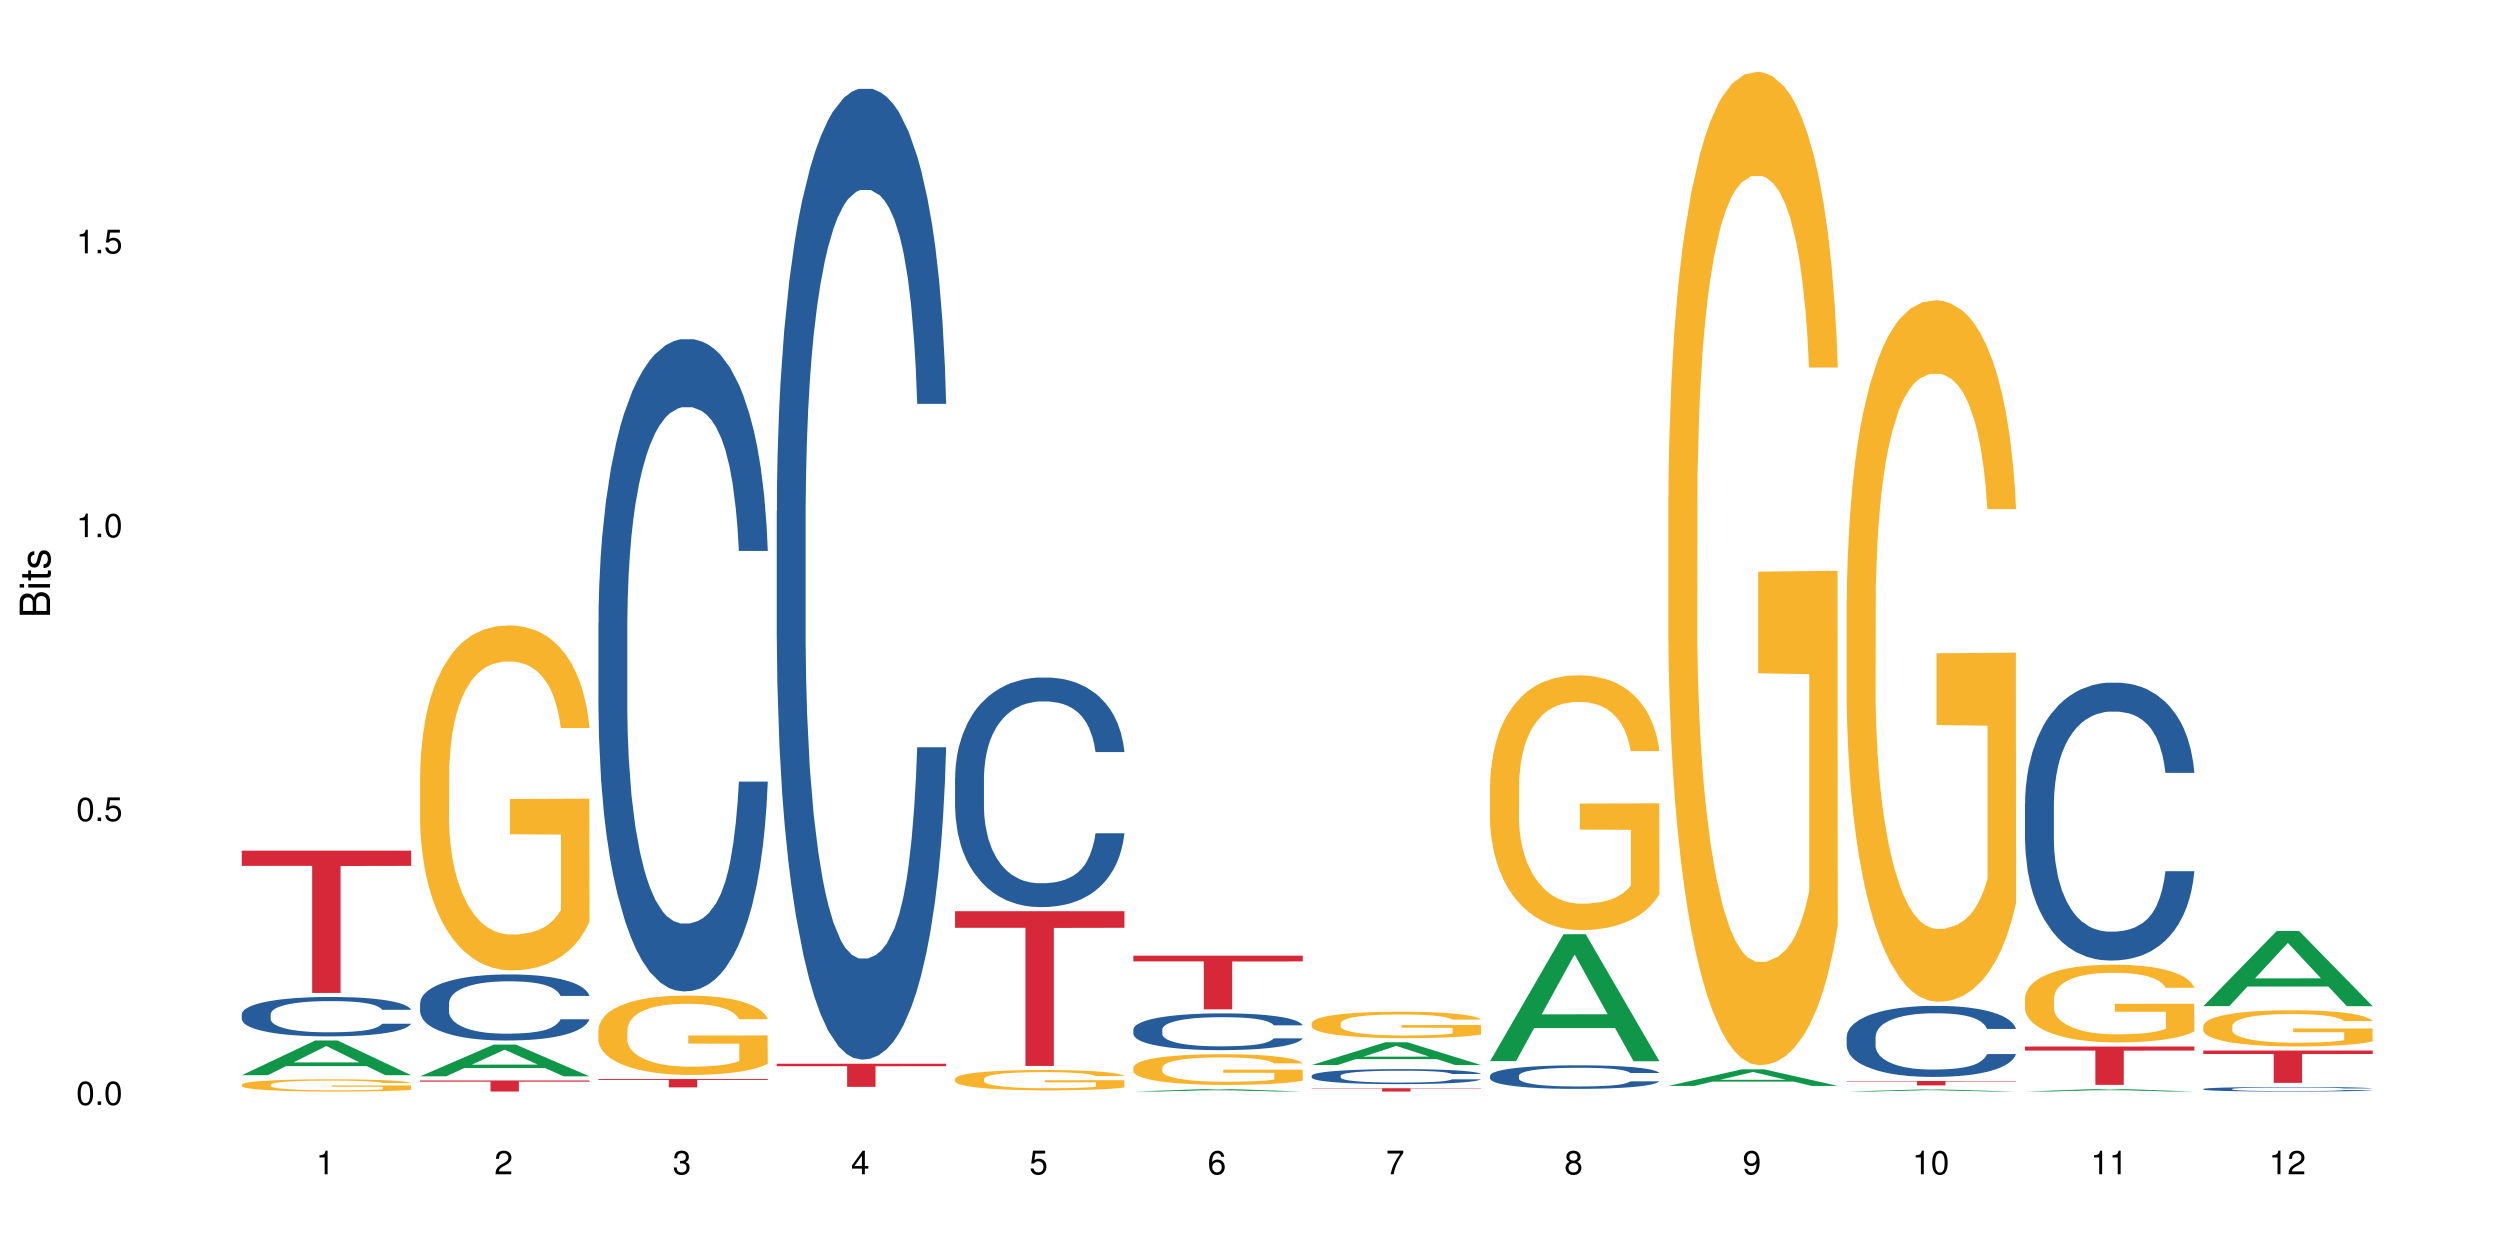<?xml version="1.0" encoding="UTF-8"?>
<svg xmlns="http://www.w3.org/2000/svg" xmlns:xlink="http://www.w3.org/1999/xlink" width="720pt" height="360pt" viewBox="0 0 720 360" version="1.1">
<defs>
<g>
<symbol overflow="visible" id="glyph0-0">
<path style="stroke:none;" d=""/>
</symbol>
<symbol overflow="visible" id="glyph0-1">
<path style="stroke:none;" d="M 2.641 -6.797 C 2 -6.797 1.422 -6.531 1.078 -6.047 C 0.641 -5.453 0.406 -4.547 0.406 -3.297 C 0.406 -1 1.188 0.219 2.641 0.219 C 4.078 0.219 4.859 -1 4.859 -3.234 C 4.859 -4.562 4.656 -5.438 4.203 -6.047 C 3.844 -6.531 3.281 -6.797 2.641 -6.797 Z M 2.641 -6.047 C 3.547 -6.047 4 -5.125 4 -3.312 C 4 -1.375 3.562 -0.484 2.625 -0.484 C 1.734 -0.484 1.281 -1.422 1.281 -3.281 C 1.281 -5.141 1.734 -6.047 2.641 -6.047 Z M 2.641 -6.047 "/>
</symbol>
<symbol overflow="visible" id="glyph0-2">
<path style="stroke:none;" d="M 1.828 -1 L 0.828 -1 L 0.828 0 L 1.828 0 Z M 1.828 -1 "/>
</symbol>
<symbol overflow="visible" id="glyph0-3">
<path style="stroke:none;" d="M 4.562 -6.797 L 1.062 -6.797 L 0.547 -3.094 L 1.328 -3.094 C 1.719 -3.562 2.047 -3.734 2.578 -3.734 C 3.484 -3.734 4.062 -3.109 4.062 -2.094 C 4.062 -1.125 3.484 -0.531 2.578 -0.531 C 1.828 -0.531 1.375 -0.906 1.188 -1.672 L 0.328 -1.672 C 0.453 -1.109 0.547 -0.844 0.75 -0.594 C 1.125 -0.078 1.828 0.219 2.594 0.219 C 3.969 0.219 4.922 -0.781 4.922 -2.219 C 4.922 -3.562 4.031 -4.484 2.719 -4.484 C 2.25 -4.484 1.859 -4.359 1.469 -4.062 L 1.734 -5.969 L 4.562 -5.969 Z M 4.562 -6.797 "/>
</symbol>
<symbol overflow="visible" id="glyph0-4">
<path style="stroke:none;" d="M 2.484 -4.844 L 2.484 0 L 3.328 0 L 3.328 -6.797 L 2.766 -6.797 C 2.469 -5.75 2.281 -5.609 0.984 -5.453 L 0.984 -4.844 Z M 2.484 -4.844 "/>
</symbol>
<symbol overflow="visible" id="glyph0-5">
<path style="stroke:none;" d="M 4.859 -0.828 L 1.281 -0.828 C 1.359 -1.391 1.672 -1.75 2.5 -2.234 L 3.469 -2.75 C 4.406 -3.266 4.906 -3.969 4.906 -4.812 C 4.906 -5.375 4.672 -5.906 4.266 -6.266 C 3.859 -6.625 3.375 -6.797 2.719 -6.797 C 1.859 -6.797 1.219 -6.5 0.844 -5.922 C 0.609 -5.562 0.5 -5.125 0.484 -4.438 L 1.328 -4.438 C 1.359 -4.906 1.406 -5.188 1.531 -5.406 C 1.75 -5.812 2.188 -6.062 2.703 -6.062 C 3.469 -6.062 4.031 -5.516 4.031 -4.781 C 4.031 -4.25 3.719 -3.797 3.125 -3.438 L 2.234 -2.938 C 0.812 -2.141 0.406 -1.5 0.328 0 L 4.859 0 Z M 4.859 -0.828 "/>
</symbol>
<symbol overflow="visible" id="glyph0-6">
<path style="stroke:none;" d="M 2.125 -3.125 L 2.578 -3.125 C 3.516 -3.125 3.984 -2.703 3.984 -1.891 C 3.984 -1.031 3.469 -0.531 2.578 -0.531 C 1.656 -0.531 1.203 -0.984 1.156 -1.969 L 0.312 -1.969 C 0.344 -1.422 0.438 -1.078 0.609 -0.766 C 0.953 -0.109 1.625 0.219 2.547 0.219 C 3.953 0.219 4.859 -0.609 4.859 -1.906 C 4.859 -2.766 4.516 -3.25 3.703 -3.516 C 4.344 -3.766 4.656 -4.25 4.656 -4.938 C 4.656 -6.109 3.875 -6.797 2.578 -6.797 C 1.203 -6.797 0.484 -6.047 0.453 -4.609 L 1.297 -4.609 C 1.312 -5.016 1.344 -5.25 1.453 -5.453 C 1.641 -5.828 2.062 -6.062 2.594 -6.062 C 3.344 -6.062 3.797 -5.625 3.797 -4.906 C 3.797 -4.422 3.609 -4.141 3.25 -3.984 C 3.016 -3.891 2.719 -3.844 2.125 -3.844 Z M 2.125 -3.125 "/>
</symbol>
<symbol overflow="visible" id="glyph0-7">
<path style="stroke:none;" d="M 3.141 -1.625 L 3.141 0 L 3.984 0 L 3.984 -1.625 L 4.984 -1.625 L 4.984 -2.391 L 3.984 -2.391 L 3.984 -6.797 L 3.359 -6.797 L 0.266 -2.516 L 0.266 -1.625 Z M 3.141 -2.391 L 1 -2.391 L 3.141 -5.359 Z M 3.141 -2.391 "/>
</symbol>
<symbol overflow="visible" id="glyph0-8">
<path style="stroke:none;" d="M 4.781 -5.031 C 4.609 -6.141 3.891 -6.797 2.844 -6.797 C 2.094 -6.797 1.422 -6.438 1.031 -5.828 C 0.609 -5.172 0.406 -4.344 0.406 -3.094 C 0.406 -1.953 0.578 -1.234 0.984 -0.625 C 1.359 -0.078 1.953 0.219 2.703 0.219 C 3.984 0.219 4.922 -0.734 4.922 -2.078 C 4.922 -3.344 4.062 -4.234 2.844 -4.234 C 2.172 -4.234 1.641 -3.969 1.281 -3.469 C 1.281 -5.125 1.828 -6.047 2.797 -6.047 C 3.391 -6.047 3.797 -5.672 3.938 -5.031 Z M 2.734 -3.484 C 3.547 -3.484 4.062 -2.922 4.062 -2 C 4.062 -1.156 3.484 -0.531 2.703 -0.531 C 1.922 -0.531 1.328 -1.188 1.328 -2.047 C 1.328 -2.891 1.906 -3.484 2.734 -3.484 Z M 2.734 -3.484 "/>
</symbol>
<symbol overflow="visible" id="glyph0-9">
<path style="stroke:none;" d="M 4.984 -6.797 L 0.438 -6.797 L 0.438 -5.969 L 4.109 -5.969 C 2.5 -3.656 1.828 -2.234 1.328 0 L 2.219 0 C 2.594 -2.172 3.453 -4.047 4.984 -6.094 Z M 4.984 -6.797 "/>
</symbol>
<symbol overflow="visible" id="glyph0-10">
<path style="stroke:none;" d="M 3.75 -3.578 C 4.453 -4 4.688 -4.344 4.688 -4.984 C 4.688 -6.047 3.844 -6.797 2.641 -6.797 C 1.438 -6.797 0.594 -6.047 0.594 -4.984 C 0.594 -4.359 0.828 -4.016 1.516 -3.578 C 0.734 -3.203 0.359 -2.641 0.359 -1.891 C 0.359 -0.641 1.297 0.219 2.641 0.219 C 3.984 0.219 4.922 -0.641 4.922 -1.875 C 4.922 -2.641 4.531 -3.203 3.75 -3.578 Z M 2.641 -6.047 C 3.359 -6.047 3.812 -5.625 3.812 -4.969 C 3.812 -4.344 3.344 -3.922 2.641 -3.922 C 1.922 -3.922 1.453 -4.344 1.453 -4.984 C 1.453 -5.625 1.922 -6.047 2.641 -6.047 Z M 2.641 -3.203 C 3.484 -3.203 4.062 -2.672 4.062 -1.875 C 4.062 -1.062 3.484 -0.531 2.625 -0.531 C 1.797 -0.531 1.219 -1.078 1.219 -1.875 C 1.219 -2.672 1.797 -3.203 2.641 -3.203 Z M 2.641 -3.203 "/>
</symbol>
<symbol overflow="visible" id="glyph0-11">
<path style="stroke:none;" d="M 0.516 -1.547 C 0.672 -0.438 1.406 0.219 2.438 0.219 C 3.188 0.219 3.859 -0.141 4.266 -0.75 C 4.688 -1.406 4.891 -2.25 4.891 -3.484 C 4.891 -4.625 4.703 -5.359 4.312 -5.953 C 3.938 -6.5 3.344 -6.797 2.594 -6.797 C 1.297 -6.797 0.359 -5.844 0.359 -4.516 C 0.359 -3.25 1.234 -2.344 2.453 -2.344 C 3.094 -2.344 3.562 -2.578 4.016 -3.109 C 4 -1.453 3.469 -0.531 2.5 -0.531 C 1.906 -0.531 1.484 -0.906 1.359 -1.547 Z M 2.578 -6.062 C 3.375 -6.062 3.969 -5.406 3.969 -4.531 C 3.969 -3.688 3.375 -3.094 2.547 -3.094 C 1.734 -3.094 1.234 -3.672 1.234 -4.578 C 1.234 -5.438 1.797 -6.062 2.578 -6.062 Z M 2.578 -6.062 "/>
</symbol>
<symbol overflow="visible" id="glyph1-0">
<path style="stroke:none;" d=""/>
</symbol>
<symbol overflow="visible" id="glyph1-1">
<path style="stroke:none;" d="M 0 -0.953 L 0 -4.891 C 0 -5.719 -0.234 -6.344 -0.734 -6.797 C -1.188 -7.234 -1.812 -7.469 -2.5 -7.469 C -3.547 -7.469 -4.188 -7 -4.625 -5.875 C -4.984 -6.672 -5.641 -7.094 -6.531 -7.094 C -7.156 -7.094 -7.734 -6.859 -8.141 -6.391 C -8.562 -5.938 -8.75 -5.344 -8.75 -4.5 L -8.75 -0.953 Z M -4.984 -2.062 L -7.766 -2.062 L -7.766 -4.219 C -7.766 -4.844 -7.688 -5.203 -7.453 -5.5 C -7.219 -5.812 -6.859 -5.969 -6.375 -5.969 C -5.906 -5.969 -5.531 -5.812 -5.297 -5.5 C -5.062 -5.203 -4.984 -4.844 -4.984 -4.219 Z M -0.984 -2.062 L -4 -2.062 L -4 -4.781 C -4 -5.328 -3.859 -5.688 -3.578 -5.953 C -3.297 -6.219 -2.922 -6.359 -2.484 -6.359 C -2.062 -6.359 -1.688 -6.219 -1.406 -5.953 C -1.109 -5.688 -0.984 -5.328 -0.984 -4.781 Z M -0.984 -2.062 "/>
</symbol>
<symbol overflow="visible" id="glyph1-2">
<path style="stroke:none;" d="M -6.281 -1.797 L -6.281 -0.797 L 0 -0.797 L 0 -1.797 Z M -8.75 -1.797 L -8.75 -0.797 L -7.484 -0.797 L -7.484 -1.797 Z M -8.75 -1.797 "/>
</symbol>
<symbol overflow="visible" id="glyph1-3">
<path style="stroke:none;" d="M -6.281 -3.047 L -6.281 -2.016 L -8.016 -2.016 L -8.016 -1.016 L -6.281 -1.016 L -6.281 -0.172 L -5.469 -0.172 L -5.469 -1.016 L -0.719 -1.016 C -0.078 -1.016 0.281 -1.453 0.281 -2.234 C 0.281 -2.469 0.25 -2.719 0.188 -3.047 L -0.641 -3.047 C -0.609 -2.922 -0.594 -2.766 -0.594 -2.562 C -0.594 -2.141 -0.719 -2.016 -1.156 -2.016 L -5.469 -2.016 L -5.469 -3.047 Z M -6.281 -3.047 "/>
</symbol>
<symbol overflow="visible" id="glyph1-4">
<path style="stroke:none;" d="M -4.531 -5.25 C -5.766 -5.25 -6.469 -4.422 -6.469 -2.969 C -6.469 -1.516 -5.719 -0.562 -4.547 -0.562 C -3.562 -0.562 -3.094 -1.062 -2.734 -2.562 L -2.516 -3.484 C -2.344 -4.188 -2.094 -4.469 -1.625 -4.469 C -1.047 -4.469 -0.641 -3.875 -0.641 -3 C -0.641 -2.453 -0.797 -2 -1.062 -1.75 C -1.25 -1.594 -1.422 -1.531 -1.875 -1.469 L -1.875 -0.406 C -0.422 -0.453 0.281 -1.266 0.281 -2.922 C 0.281 -4.5 -0.5 -5.516 -1.719 -5.516 C -2.656 -5.516 -3.172 -4.984 -3.469 -3.734 L -3.703 -2.766 C -3.891 -1.953 -4.156 -1.609 -4.594 -1.609 C -5.172 -1.609 -5.547 -2.125 -5.547 -2.938 C -5.547 -3.75 -5.203 -4.172 -4.531 -4.203 Z M -4.531 -5.25 "/>
</symbol>
</g>
</defs>
<g id="surface95264">
<rect x="0" y="0" width="720" height="360" style="fill:rgb(100%,100%,100%);fill-opacity:1;stroke:none;"/>
<path style=" stroke:none;fill-rule:nonzero;fill:rgb(6.275%,58.824%,28.235%);fill-opacity:1;" d="M 69.629 309.656 L 69.68 309.648 L 90.793 299.656 L 97.203 299.656 L 118.418 309.664 L 110.965 309.664 L 105.648 307.055 L 82.348 307.055 L 77.137 309.656 L 69.629 309.656 L 84.59 305.973 L 103.512 305.961 L 94.074 301.293 L 93.973 301.281 L 93.867 301.312 L 84.535 305.961 L 84.59 305.973 Z M 69.629 309.656 "/>
<path style=" stroke:none;fill-rule:nonzero;fill:rgb(14.51%,36.078%,60%);fill-opacity:1;" d="M 69.629 292.07 L 69.688 292.062 L 69.688 291.812 L 69.867 291.418 L 70.285 290.922 L 70.699 290.578 L 71.77 289.969 L 73.258 289.375 L 74.805 288.922 L 75.938 288.652 L 76.949 288.445 L 79.27 288.059 L 80.754 287.863 L 82.363 287.688 L 84.324 287.512 L 85.754 287.406 L 88.965 287.242 L 91.348 287.168 L 93.191 287.137 L 97.176 287.137 L 99.559 287.18 L 101.281 287.23 L 103.188 287.312 L 104.793 287.406 L 107.59 287.637 L 110.09 287.926 L 111.219 288.09 L 113.004 288.414 L 114.371 288.723 L 115.324 288.992 L 116.395 289.375 L 117.348 289.844 L 118.062 290.371 L 118.418 290.816 L 110.09 290.816 L 109.672 290.402 L 109.195 290.082 L 108.305 289.656 L 107.41 289.355 L 106.16 289.055 L 105.031 288.859 L 103.484 288.66 L 102.117 288.535 L 100.688 288.445 L 99.32 288.383 L 96.699 288.32 L 93.668 288.32 L 92.535 288.34 L 90.215 288.422 L 88.965 288.496 L 87.18 288.641 L 85.934 288.773 L 84.445 288.984 L 83.434 289.16 L 82.184 289.43 L 81.289 289.668 L 80.281 290.008 L 79.684 290.27 L 79.148 290.559 L 78.672 290.898 L 78.316 291.262 L 78.078 291.648 L 77.961 292.02 L 77.961 293.625 L 78.078 294 L 78.375 294.434 L 79.148 295.066 L 80.281 295.617 L 81.59 296.051 L 82.84 296.363 L 83.551 296.508 L 84.504 296.672 L 85.992 296.879 L 88.133 297.09 L 89.383 297.172 L 91.285 297.254 L 93.25 297.297 L 95.867 297.297 L 98.188 297.254 L 99.734 297.203 L 101.344 297.121 L 103.543 296.941 L 104.91 296.777 L 106.102 296.582 L 106.996 296.383 L 107.59 296.219 L 108.48 295.895 L 109.195 295.543 L 109.73 295.18 L 110.09 294.828 L 118.418 294.828 L 118.062 295.242 L 117.523 295.648 L 116.988 295.949 L 116.156 296.312 L 115.203 296.633 L 113.836 296.996 L 112.707 297.234 L 111.219 297.492 L 109.852 297.688 L 108.363 297.867 L 106.16 298.074 L 104.734 298.176 L 103.188 298.27 L 101.344 298.352 L 99.02 298.426 L 96.523 298.465 L 94.203 298.477 L 91.703 298.457 L 89.859 298.414 L 87.418 298.32 L 84.387 298.137 L 82.184 297.938 L 80.457 297.742 L 78.969 297.535 L 77.305 297.254 L 75.164 296.797 L 73.855 296.445 L 72.961 296.156 L 71.949 295.75 L 71.234 295.387 L 70.402 294.809 L 69.809 294.07 L 69.629 293.5 Z M 69.629 292.07 "/>
<path style=" stroke:none;fill-rule:nonzero;fill:rgb(96.863%,70.196%,16.863%);fill-opacity:1;" d="M 69.629 312.355 L 69.688 312.352 L 69.688 312.289 L 69.926 312.145 L 70.523 311.941 L 71.297 311.777 L 72.129 311.648 L 72.664 311.582 L 73.555 311.484 L 74.328 311.414 L 76.293 311.27 L 78.793 311.137 L 80.16 311.078 L 81.707 311.023 L 83.91 310.961 L 84.922 310.938 L 88.016 310.887 L 91.523 310.855 L 95.391 310.844 L 97.176 310.848 L 99.617 310.859 L 102.949 310.898 L 104.852 310.93 L 106.34 310.961 L 107.887 311.004 L 109.789 311.066 L 111.574 311.145 L 113.004 311.223 L 114.43 311.316 L 115.621 311.422 L 116.633 311.535 L 117.523 311.668 L 118.062 311.781 L 118.418 311.895 L 110.148 311.895 L 109.672 311.781 L 109.137 311.695 L 108.242 311.59 L 107.352 311.512 L 106.457 311.449 L 104.793 311.367 L 103.363 311.316 L 101.578 311.27 L 99.855 311.242 L 97.891 311.223 L 96.699 311.215 L 93.547 311.215 L 90.691 311.238 L 89.027 311.262 L 87.836 311.289 L 86.168 311.336 L 85.16 311.375 L 84.562 311.402 L 82.777 311.5 L 81.59 311.594 L 80.934 311.652 L 80.102 311.75 L 79.508 311.836 L 78.852 311.965 L 78.496 312.062 L 78.02 312.281 L 77.961 312.859 L 78.137 312.984 L 78.496 313.113 L 78.969 313.23 L 79.684 313.352 L 80.398 313.445 L 81.648 313.57 L 82.719 313.656 L 83.551 313.711 L 85.16 313.797 L 85.812 313.828 L 87.359 313.883 L 88.965 313.93 L 90.93 313.969 L 92.418 313.988 L 94.797 314.004 L 97.832 314.004 L 101.402 313.984 L 103.664 313.957 L 105.211 313.934 L 106.219 313.91 L 107.469 313.875 L 108.363 313.844 L 109.195 313.809 L 110.207 313.754 L 110.207 312.984 L 95.512 312.98 L 95.512 312.617 L 118.359 312.617 L 118.418 313.875 L 117.168 313.961 L 115.621 314.047 L 114.133 314.109 L 112.586 314.164 L 110.387 314.227 L 108.602 314.266 L 105.863 314.309 L 103.363 314.34 L 100.746 314.359 L 98.426 314.367 L 95.691 314.371 L 93.25 314.363 L 90.633 314.344 L 88.551 314.32 L 86.645 314.285 L 84.742 314.246 L 82.363 314.176 L 80.816 314.121 L 79.207 314.055 L 77.602 313.977 L 76.176 313.887 L 75.223 313.82 L 74.27 313.742 L 73.258 313.645 L 72.309 313.535 L 71.594 313.438 L 70.938 313.324 L 70.461 313.219 L 69.988 313.074 L 69.75 312.957 L 69.629 312.855 Z M 69.629 312.355 "/>
<path style=" stroke:none;fill-rule:nonzero;fill:rgb(83.922%,15.686%,22.353%);fill-opacity:1;" d="M 69.629 244.984 L 118.418 244.984 L 118.418 249.371 L 98.086 249.41 L 98.086 285.957 L 89.902 285.957 L 89.902 249.449 L 89.785 249.371 L 69.629 249.371 Z M 69.629 244.984 "/>
<path style=" stroke:none;fill-rule:nonzero;fill:rgb(6.275%,58.824%,28.235%);fill-opacity:1;" d="M 120.984 309.984 L 121.039 309.977 L 142.148 300.852 L 148.559 300.852 L 169.773 309.992 L 162.32 309.992 L 157.004 307.605 L 133.703 307.605 L 128.492 309.984 L 120.984 309.984 L 135.945 306.617 L 154.867 306.609 L 145.434 302.344 L 145.328 302.336 L 145.223 302.359 L 135.895 306.609 L 135.945 306.617 Z M 120.984 309.984 "/>
<path style=" stroke:none;fill-rule:nonzero;fill:rgb(14.51%,36.078%,60%);fill-opacity:1;" d="M 120.984 288.926 L 121.047 288.91 L 121.047 288.492 L 121.223 287.832 L 121.641 286.996 L 122.055 286.422 L 123.129 285.398 L 124.613 284.406 L 126.16 283.641 L 127.293 283.191 L 128.305 282.844 L 130.625 282.199 L 132.113 281.867 L 133.719 281.574 L 135.684 281.277 L 137.109 281.102 L 140.324 280.824 L 142.703 280.703 L 144.547 280.652 L 148.535 280.652 L 150.914 280.723 L 152.637 280.809 L 154.543 280.945 L 156.148 281.102 L 158.945 281.484 L 161.445 281.973 L 162.574 282.25 L 164.359 282.789 L 165.727 283.312 L 166.68 283.762 L 167.75 284.406 L 168.703 285.188 L 169.418 286.074 L 169.773 286.824 L 161.445 286.824 L 161.027 286.129 L 160.551 285.59 L 159.66 284.875 L 158.766 284.371 L 157.516 283.867 L 156.387 283.539 L 154.84 283.207 L 153.473 283 L 152.043 282.844 L 150.676 282.738 L 148.059 282.633 L 145.023 282.633 L 143.891 282.668 L 141.57 282.809 L 140.324 282.93 L 138.539 283.172 L 137.289 283.398 L 135.801 283.746 L 134.789 284.043 L 133.539 284.492 L 132.648 284.895 L 131.637 285.469 L 131.039 285.902 L 130.504 286.387 L 130.031 286.961 L 129.672 287.57 L 129.434 288.215 L 129.316 288.84 L 129.316 291.535 L 129.434 292.16 L 129.73 292.891 L 130.504 293.949 L 131.637 294.871 L 132.945 295.602 L 134.195 296.125 L 134.906 296.367 L 135.859 296.645 L 137.348 296.992 L 139.488 297.34 L 140.738 297.48 L 142.645 297.617 L 144.605 297.688 L 147.223 297.688 L 149.543 297.617 L 151.09 297.531 L 152.699 297.395 L 154.898 297.098 L 156.27 296.82 L 157.457 296.488 L 158.352 296.16 L 158.945 295.879 L 159.84 295.34 L 160.551 294.75 L 161.086 294.141 L 161.445 293.551 L 169.773 293.551 L 169.418 294.246 L 168.883 294.926 L 168.348 295.43 L 167.512 296.035 L 166.562 296.574 L 165.191 297.184 L 164.062 297.582 L 162.574 298.02 L 161.207 298.348 L 159.719 298.645 L 157.516 298.992 L 156.09 299.164 L 154.543 299.324 L 152.699 299.461 L 150.379 299.582 L 147.879 299.652 L 145.559 299.672 L 143.059 299.637 L 141.215 299.566 L 138.777 299.41 L 135.742 299.098 L 133.539 298.766 L 131.812 298.438 L 130.328 298.09 L 128.66 297.617 L 126.52 296.855 L 125.211 296.262 L 124.316 295.777 L 123.305 295.098 L 122.594 294.488 L 121.758 293.516 L 121.164 292.281 L 120.984 291.324 Z M 120.984 288.926 "/>
<path style=" stroke:none;fill-rule:nonzero;fill:rgb(96.863%,70.196%,16.863%);fill-opacity:1;" d="M 120.984 222.668 L 121.047 222.574 L 121.047 220.762 L 121.281 216.676 L 121.879 211.051 L 122.652 206.422 L 123.484 202.793 L 124.02 200.887 L 124.914 198.168 L 125.688 196.168 L 127.648 192.086 L 130.148 188.273 L 131.516 186.641 L 133.062 185.098 L 135.266 183.375 L 136.277 182.738 L 139.371 181.289 L 142.883 180.379 L 146.75 180.109 L 148.535 180.199 L 150.973 180.562 L 154.305 181.559 L 156.207 182.469 L 157.695 183.375 L 159.242 184.555 L 161.148 186.371 L 162.934 188.547 L 164.359 190.727 L 165.789 193.449 L 166.977 196.352 L 167.988 199.527 L 168.883 203.34 L 169.418 206.516 L 169.773 209.691 L 161.504 209.691 L 161.027 206.516 L 160.492 204.062 L 159.602 201.07 L 158.707 198.891 L 157.816 197.168 L 156.148 194.809 L 154.723 193.355 L 152.938 192.086 L 151.211 191.27 L 149.246 190.727 L 148.059 190.543 L 144.902 190.543 L 142.047 191.18 L 140.383 191.906 L 139.191 192.629 L 137.527 193.992 L 136.516 195.082 L 135.918 195.809 L 134.133 198.621 L 132.945 201.16 L 132.289 202.887 L 131.457 205.605 L 130.863 208.059 L 130.207 211.688 L 129.852 214.41 L 129.375 220.578 L 129.316 236.914 L 129.492 240.363 L 129.852 244.082 L 130.328 247.348 L 131.039 250.797 L 131.754 253.43 L 133.004 256.969 L 134.074 259.328 L 134.906 260.871 L 136.516 263.32 L 137.168 264.137 L 138.715 265.77 L 140.324 267.039 L 142.285 268.129 L 143.773 268.672 L 146.152 269.129 L 149.188 269.129 L 152.758 268.582 L 155.02 267.855 L 156.566 267.129 L 157.578 266.496 L 158.828 265.496 L 159.719 264.59 L 160.551 263.594 L 161.562 262.051 L 161.562 240.363 L 146.867 240.27 L 146.867 230.109 L 169.715 230.016 L 169.773 265.496 L 168.523 267.949 L 166.977 270.309 L 165.492 272.121 L 163.941 273.664 L 161.742 275.387 L 159.957 276.477 L 157.219 277.746 L 154.723 278.562 L 152.102 279.109 L 149.781 279.383 L 147.047 279.473 L 144.605 279.289 L 141.988 278.746 L 139.906 278.02 L 138.004 277.113 L 136.098 275.934 L 133.719 274.027 L 132.172 272.484 L 130.566 270.578 L 128.957 268.309 L 127.531 265.859 L 126.578 263.953 L 125.625 261.777 L 124.613 259.055 L 123.664 255.969 L 122.949 253.156 L 122.293 249.98 L 121.82 246.984 L 121.344 242.902 L 121.105 239.637 L 120.984 236.824 Z M 120.984 222.668 "/>
<path style=" stroke:none;fill-rule:nonzero;fill:rgb(83.922%,15.686%,22.353%);fill-opacity:1;" d="M 120.984 311.172 L 169.773 311.172 L 169.773 311.516 L 149.441 311.52 L 149.441 314.371 L 141.262 314.371 L 141.262 311.52 L 141.141 311.516 L 120.984 311.516 Z M 120.984 311.172 "/>
<path style=" stroke:none;fill-rule:nonzero;fill:rgb(6.275%,58.824%,28.235%);fill-opacity:1;" d="M 172.344 314.371 L 172.395 314.371 L 193.504 314.352 L 199.914 314.352 L 221.129 314.371 L 213.676 314.371 L 208.359 314.367 L 185.059 314.367 L 179.848 314.371 L 172.344 314.371 L 187.301 314.363 L 206.223 314.363 L 196.789 314.355 L 196.578 314.355 L 187.25 314.363 L 187.301 314.363 Z M 172.344 314.371 "/>
<path style=" stroke:none;fill-rule:nonzero;fill:rgb(14.51%,36.078%,60%);fill-opacity:1;" d="M 172.344 179.438 L 172.402 179.266 L 172.402 175.145 L 172.578 168.621 L 172.996 160.379 L 173.414 154.715 L 174.484 144.586 L 175.973 134.801 L 177.52 127.246 L 178.648 122.781 L 179.66 119.348 L 181.98 112.996 L 183.469 109.734 L 185.074 106.816 L 187.039 103.898 L 188.465 102.18 L 191.68 99.434 L 194.059 98.23 L 195.902 97.715 L 199.891 97.715 L 202.27 98.402 L 203.996 99.262 L 205.898 100.637 L 207.504 102.18 L 210.301 105.957 L 212.801 110.766 L 213.93 113.512 L 215.715 118.832 L 217.086 123.984 L 218.035 128.449 L 219.109 134.801 L 220.059 142.527 L 220.773 151.281 L 221.129 158.664 L 212.801 158.664 L 212.383 151.797 L 211.906 146.473 L 211.016 139.434 L 210.125 134.457 L 208.875 129.477 L 207.742 126.215 L 206.195 122.953 L 204.828 120.895 L 203.398 119.348 L 202.031 118.316 L 199.414 117.289 L 196.379 117.289 L 195.25 117.633 L 192.93 119.004 L 191.68 120.207 L 189.895 122.609 L 188.645 124.844 L 187.156 128.277 L 186.145 131.195 L 184.895 135.656 L 184.004 139.605 L 182.992 145.273 L 182.398 149.566 L 181.863 154.371 L 181.387 160.039 L 181.027 166.047 L 180.789 172.398 L 180.672 178.578 L 180.672 205.191 L 180.789 211.371 L 181.09 218.582 L 181.863 229.055 L 182.992 238.152 L 184.301 245.363 L 185.551 250.516 L 186.266 252.918 L 187.215 255.664 L 188.703 259.098 L 190.848 262.531 L 192.094 263.906 L 194 265.277 L 195.961 265.965 L 198.582 265.965 L 200.902 265.277 L 202.449 264.422 L 204.055 263.047 L 206.258 260.129 L 207.625 257.383 L 208.812 254.121 L 209.707 250.859 L 210.301 248.109 L 211.195 242.789 L 211.906 236.953 L 212.445 230.941 L 212.801 225.105 L 221.129 225.105 L 220.773 231.973 L 220.238 238.668 L 219.703 243.648 L 218.871 249.656 L 217.918 254.977 L 216.551 260.988 L 215.418 264.938 L 213.93 269.227 L 212.562 272.488 L 211.074 275.41 L 208.875 278.844 L 207.445 280.559 L 205.898 282.105 L 204.055 283.477 L 201.734 284.68 L 199.234 285.367 L 196.914 285.539 L 194.414 285.195 L 192.57 284.508 L 190.133 282.961 L 187.098 279.871 L 184.895 276.609 L 183.172 273.348 L 181.684 269.914 L 180.016 265.277 L 177.875 257.727 L 176.566 251.887 L 175.672 247.082 L 174.664 240.387 L 173.949 234.375 L 173.117 224.762 L 172.52 212.574 L 172.344 203.129 Z M 172.344 179.438 "/>
<path style=" stroke:none;fill-rule:nonzero;fill:rgb(96.863%,70.196%,16.863%);fill-opacity:1;" d="M 172.344 296.508 L 172.402 296.488 L 172.402 296.07 L 172.641 295.129 L 173.234 293.836 L 174.008 292.77 L 174.84 291.938 L 175.375 291.496 L 176.27 290.871 L 177.043 290.414 L 179.004 289.473 L 181.504 288.598 L 182.875 288.219 L 184.422 287.867 L 186.621 287.469 L 187.633 287.324 L 190.727 286.988 L 194.238 286.781 L 198.105 286.719 L 199.891 286.738 L 202.328 286.82 L 205.66 287.051 L 207.566 287.262 L 209.051 287.469 L 210.598 287.738 L 212.504 288.156 L 214.289 288.66 L 215.715 289.16 L 217.145 289.785 L 218.336 290.453 L 219.344 291.184 L 220.238 292.062 L 220.773 292.793 L 221.129 293.523 L 212.859 293.523 L 212.383 292.793 L 211.848 292.227 L 210.957 291.539 L 210.062 291.039 L 209.172 290.641 L 207.504 290.098 L 206.078 289.766 L 204.293 289.473 L 202.566 289.285 L 200.605 289.16 L 199.414 289.117 L 196.262 289.117 L 193.402 289.266 L 191.738 289.43 L 190.547 289.598 L 188.883 289.91 L 187.871 290.16 L 187.277 290.328 L 185.492 290.977 L 184.301 291.559 L 183.648 291.957 L 182.812 292.582 L 182.219 293.148 L 181.562 293.98 L 181.207 294.609 L 180.73 296.027 L 180.672 299.785 L 180.852 300.578 L 181.207 301.434 L 181.684 302.188 L 182.398 302.98 L 183.109 303.586 L 184.359 304.398 L 185.43 304.941 L 186.266 305.297 L 187.871 305.859 L 188.527 306.047 L 190.074 306.422 L 191.68 306.715 L 193.641 306.965 L 195.129 307.09 L 197.508 307.195 L 200.543 307.195 L 204.113 307.07 L 206.375 306.902 L 207.922 306.738 L 208.934 306.59 L 210.184 306.359 L 211.074 306.152 L 211.906 305.922 L 212.918 305.566 L 212.918 300.578 L 198.223 300.559 L 198.223 298.219 L 221.07 298.199 L 221.129 306.359 L 219.883 306.926 L 218.336 307.469 L 216.848 307.887 L 215.301 308.238 L 213.098 308.637 L 211.312 308.887 L 208.578 309.18 L 206.078 309.367 L 203.461 309.492 L 201.141 309.555 L 198.402 309.574 L 195.961 309.535 L 193.344 309.41 L 191.262 309.242 L 189.359 309.035 L 187.453 308.762 L 185.074 308.324 L 183.527 307.969 L 181.922 307.531 L 180.316 307.008 L 178.887 306.445 L 177.934 306.008 L 176.984 305.504 L 175.973 304.879 L 175.02 304.168 L 174.305 303.523 L 173.652 302.793 L 173.176 302.102 L 172.699 301.164 L 172.461 300.41 L 172.344 299.766 Z M 172.344 296.508 "/>
<path style=" stroke:none;fill-rule:nonzero;fill:rgb(83.922%,15.686%,22.353%);fill-opacity:1;" d="M 172.344 310.754 L 221.129 310.754 L 221.129 311.016 L 200.797 311.016 L 200.797 313.172 L 192.617 313.172 L 192.617 311.02 L 192.496 311.016 L 172.344 311.016 Z M 172.344 310.754 "/>
<path style=" stroke:none;fill-rule:nonzero;fill:rgb(14.51%,36.078%,60%);fill-opacity:1;" d="M 223.699 147.238 L 223.758 146.98 L 223.758 140.848 L 223.938 131.137 L 224.352 118.867 L 224.77 110.434 L 225.84 95.355 L 227.328 80.789 L 228.875 69.543 L 230.004 62.898 L 231.016 57.789 L 233.336 48.332 L 234.824 43.477 L 236.43 39.133 L 238.395 34.785 L 239.82 32.23 L 243.035 28.141 L 245.414 26.352 L 247.258 25.586 L 251.246 25.586 L 253.625 26.609 L 255.352 27.887 L 257.254 29.93 L 258.863 32.23 L 261.656 37.855 L 264.156 45.008 L 265.289 49.098 L 267.074 57.02 L 268.441 64.688 L 269.395 71.332 L 270.465 80.789 L 271.414 92.289 L 272.129 105.324 L 272.488 116.312 L 264.156 116.312 L 263.742 106.09 L 263.266 98.168 L 262.371 87.691 L 261.48 80.277 L 260.23 72.867 L 259.102 68.012 L 257.551 63.156 L 256.184 60.09 L 254.758 57.789 L 253.387 56.254 L 250.77 54.723 L 247.734 54.723 L 246.605 55.234 L 244.285 57.277 L 243.035 59.066 L 241.25 62.645 L 240 65.965 L 238.512 71.078 L 237.5 75.422 L 236.254 82.066 L 235.359 87.945 L 234.348 96.379 L 233.754 102.77 L 233.219 109.926 L 232.742 118.359 L 232.387 127.305 L 232.148 136.758 L 232.027 145.961 L 232.027 185.574 L 232.148 194.773 L 232.445 205.508 L 233.219 221.098 L 234.348 234.641 L 235.656 245.375 L 236.906 253.043 L 237.621 256.621 L 238.574 260.711 L 240.059 265.82 L 242.203 270.934 L 243.453 272.977 L 245.355 275.02 L 247.32 276.043 L 249.938 276.043 L 252.258 275.02 L 253.805 273.742 L 255.41 271.699 L 257.613 267.355 L 258.98 263.266 L 260.172 258.41 L 261.062 253.555 L 261.656 249.465 L 262.551 241.543 L 263.266 232.852 L 263.801 223.906 L 264.156 215.219 L 272.488 215.219 L 272.129 225.441 L 271.594 235.41 L 271.059 242.82 L 270.227 251.766 L 269.273 259.688 L 267.906 268.633 L 266.773 274.512 L 265.289 280.898 L 263.918 285.754 L 262.43 290.102 L 260.23 295.211 L 258.801 297.766 L 257.254 300.066 L 255.41 302.113 L 253.09 303.902 L 250.59 304.922 L 248.27 305.18 L 245.773 304.668 L 243.926 303.645 L 241.488 301.344 L 238.453 296.746 L 236.254 291.891 L 234.527 287.031 L 233.039 281.922 L 231.375 275.02 L 229.23 263.777 L 227.922 255.086 L 227.031 247.93 L 226.02 237.965 L 225.305 229.02 L 224.473 214.707 L 223.875 196.562 L 223.699 182.504 Z M 223.699 147.238 "/>
<path style=" stroke:none;fill-rule:nonzero;fill:rgb(83.922%,15.686%,22.353%);fill-opacity:1;" d="M 223.699 306.359 L 272.488 306.359 L 272.488 307.07 L 252.152 307.078 L 252.152 313.023 L 243.973 313.023 L 243.973 307.082 L 243.855 307.07 L 223.699 307.07 Z M 223.699 306.359 "/>
<path style=" stroke:none;fill-rule:nonzero;fill:rgb(14.51%,36.078%,60%);fill-opacity:1;" d="M 275.055 223.91 L 275.113 223.848 L 275.113 222.398 L 275.293 220.102 L 275.711 217.199 L 276.125 215.207 L 277.195 211.641 L 278.684 208.195 L 280.23 205.539 L 281.359 203.965 L 282.371 202.758 L 284.691 200.52 L 286.18 199.375 L 287.789 198.348 L 289.75 197.32 L 291.18 196.715 L 294.391 195.746 L 296.77 195.324 L 298.617 195.145 L 302.602 195.145 L 304.98 195.383 L 306.707 195.688 L 308.613 196.172 L 310.219 196.715 L 313.016 198.043 L 315.512 199.734 L 316.645 200.703 L 318.43 202.574 L 319.797 204.391 L 320.75 205.961 L 321.82 208.195 L 322.773 210.914 L 323.484 213.996 L 323.844 216.598 L 315.512 216.598 L 315.098 214.18 L 314.621 212.305 L 313.727 209.828 L 312.836 208.074 L 311.586 206.324 L 310.457 205.176 L 308.91 204.027 L 307.539 203.301 L 306.113 202.758 L 304.742 202.395 L 302.125 202.031 L 299.09 202.031 L 297.961 202.152 L 295.641 202.637 L 294.391 203.059 L 292.605 203.906 L 291.355 204.691 L 289.871 205.898 L 288.859 206.926 L 287.609 208.5 L 286.715 209.887 L 285.703 211.883 L 285.109 213.395 L 284.574 215.086 L 284.098 217.078 L 283.742 219.195 L 283.504 221.43 L 283.383 223.605 L 283.383 232.973 L 283.504 235.148 L 283.801 237.688 L 284.574 241.375 L 285.703 244.574 L 287.012 247.113 L 288.262 248.926 L 288.977 249.773 L 289.93 250.738 L 291.418 251.949 L 293.559 253.156 L 294.809 253.641 L 296.711 254.125 L 298.676 254.367 L 301.293 254.367 L 303.613 254.125 L 305.16 253.82 L 306.766 253.34 L 308.969 252.312 L 310.336 251.344 L 311.527 250.195 L 312.418 249.047 L 313.016 248.082 L 313.906 246.207 L 314.621 244.152 L 315.156 242.039 L 315.512 239.984 L 323.844 239.984 L 323.484 242.402 L 322.949 244.758 L 322.414 246.512 L 321.582 248.625 L 320.629 250.5 L 319.262 252.613 L 318.133 254.004 L 316.645 255.516 L 315.273 256.664 L 313.789 257.691 L 311.586 258.898 L 310.16 259.504 L 308.613 260.047 L 306.766 260.531 L 304.445 260.953 L 301.949 261.195 L 299.629 261.254 L 297.129 261.133 L 295.285 260.895 L 292.844 260.348 L 289.809 259.262 L 287.609 258.113 L 285.883 256.965 L 284.395 255.758 L 282.73 254.125 L 280.586 251.465 L 279.277 249.41 L 278.387 247.719 L 277.375 245.363 L 276.66 243.246 L 275.828 239.863 L 275.234 235.57 L 275.055 232.25 Z M 275.055 223.91 "/>
<path style=" stroke:none;fill-rule:nonzero;fill:rgb(96.863%,70.196%,16.863%);fill-opacity:1;" d="M 275.055 310.672 L 275.113 310.668 L 275.113 310.559 L 275.352 310.32 L 275.945 309.988 L 276.719 309.715 L 277.555 309.5 L 278.09 309.387 L 278.98 309.227 L 279.754 309.109 L 281.719 308.867 L 284.219 308.645 L 285.586 308.547 L 287.133 308.457 L 289.336 308.355 L 290.344 308.316 L 293.438 308.23 L 296.949 308.18 L 300.816 308.164 L 302.602 308.168 L 305.043 308.191 L 308.375 308.25 L 310.277 308.301 L 311.766 308.355 L 313.312 308.426 L 315.215 308.531 L 317 308.66 L 318.43 308.789 L 319.855 308.949 L 321.047 309.121 L 322.059 309.309 L 322.949 309.531 L 323.484 309.719 L 323.844 309.906 L 315.574 309.906 L 315.098 309.719 L 314.562 309.574 L 313.668 309.398 L 312.777 309.27 L 311.883 309.168 L 310.219 309.027 L 308.789 308.945 L 307.004 308.867 L 305.281 308.82 L 303.316 308.789 L 302.125 308.777 L 298.973 308.777 L 296.117 308.816 L 294.449 308.859 L 293.262 308.902 L 291.594 308.98 L 290.582 309.047 L 289.988 309.09 L 288.203 309.254 L 287.012 309.402 L 286.359 309.504 L 285.527 309.664 L 284.93 309.809 L 284.277 310.023 L 283.918 310.184 L 283.445 310.547 L 283.383 311.512 L 283.562 311.715 L 283.918 311.934 L 284.395 312.125 L 285.109 312.328 L 285.824 312.484 L 287.074 312.691 L 288.145 312.832 L 288.977 312.922 L 290.582 313.066 L 291.238 313.117 L 292.785 313.211 L 294.391 313.285 L 296.355 313.352 L 297.844 313.383 L 300.223 313.41 L 303.258 313.41 L 306.828 313.379 L 309.086 313.336 L 310.633 313.293 L 311.645 313.254 L 312.895 313.195 L 313.789 313.145 L 314.621 313.082 L 315.633 312.992 L 315.633 311.715 L 300.938 311.711 L 300.938 311.109 L 323.785 311.105 L 323.844 313.195 L 322.594 313.34 L 321.047 313.48 L 319.559 313.586 L 318.012 313.676 L 315.812 313.777 L 314.027 313.844 L 311.289 313.918 L 308.789 313.965 L 306.172 314 L 303.852 314.016 L 301.113 314.02 L 298.676 314.008 L 296.059 313.977 L 293.977 313.934 L 292.07 313.879 L 290.168 313.812 L 287.789 313.699 L 286.238 313.609 L 284.633 313.496 L 283.027 313.363 L 281.598 313.219 L 280.648 313.105 L 279.695 312.977 L 278.684 312.816 L 277.73 312.633 L 277.02 312.469 L 276.363 312.281 L 275.887 312.105 L 275.41 311.863 L 275.172 311.672 L 275.055 311.504 Z M 275.055 310.672 "/>
<path style=" stroke:none;fill-rule:nonzero;fill:rgb(83.922%,15.686%,22.353%);fill-opacity:1;" d="M 275.055 262.434 L 323.844 262.434 L 323.844 267.203 L 303.508 267.246 L 303.508 306.984 L 295.328 306.984 L 295.328 267.285 L 295.211 267.203 L 275.055 267.203 Z M 275.055 262.434 "/>
<path style=" stroke:none;fill-rule:nonzero;fill:rgb(6.275%,58.824%,28.235%);fill-opacity:1;" d="M 326.41 314.371 L 326.465 314.371 L 347.574 313.637 L 353.984 313.637 L 375.199 314.371 L 367.746 314.371 L 362.43 314.18 L 339.129 314.18 L 333.918 314.371 L 326.41 314.371 L 341.371 314.102 L 360.293 314.098 L 350.855 313.758 L 350.754 313.754 L 350.648 313.758 L 341.32 314.098 L 341.371 314.102 Z M 326.41 314.371 "/>
<path style=" stroke:none;fill-rule:nonzero;fill:rgb(14.51%,36.078%,60%);fill-opacity:1;" d="M 326.41 296.461 L 326.469 296.453 L 326.469 296.219 L 326.648 295.852 L 327.066 295.387 L 327.48 295.066 L 328.555 294.496 L 330.039 293.945 L 331.586 293.52 L 332.719 293.27 L 333.73 293.074 L 336.051 292.719 L 337.535 292.535 L 339.145 292.371 L 341.105 292.207 L 342.535 292.109 L 345.746 291.953 L 348.129 291.887 L 349.973 291.855 L 353.957 291.855 L 356.34 291.895 L 358.062 291.945 L 359.969 292.023 L 361.574 292.109 L 364.371 292.32 L 366.871 292.594 L 368 292.746 L 369.785 293.047 L 371.152 293.336 L 372.105 293.59 L 373.176 293.945 L 374.129 294.383 L 374.844 294.875 L 375.199 295.289 L 366.871 295.289 L 366.453 294.902 L 365.977 294.605 L 365.086 294.207 L 364.191 293.926 L 362.941 293.648 L 361.812 293.461 L 360.266 293.277 L 358.898 293.164 L 357.469 293.074 L 356.102 293.02 L 353.484 292.961 L 350.449 292.961 L 349.316 292.98 L 346.996 293.055 L 345.746 293.125 L 343.961 293.258 L 342.715 293.387 L 341.227 293.578 L 340.215 293.742 L 338.965 293.996 L 338.074 294.219 L 337.062 294.535 L 336.465 294.777 L 335.93 295.051 L 335.453 295.367 L 335.098 295.707 L 334.859 296.062 L 334.742 296.414 L 334.742 297.91 L 334.859 298.262 L 335.156 298.664 L 335.93 299.258 L 337.062 299.77 L 338.371 300.176 L 339.621 300.465 L 340.332 300.602 L 341.285 300.754 L 342.773 300.949 L 344.914 301.141 L 346.164 301.219 L 348.066 301.297 L 350.031 301.336 L 352.648 301.336 L 354.969 301.297 L 356.516 301.25 L 358.125 301.172 L 360.324 301.008 L 361.691 300.852 L 362.883 300.668 L 363.777 300.484 L 364.371 300.328 L 365.262 300.031 L 365.977 299.699 L 366.512 299.363 L 366.871 299.035 L 375.199 299.035 L 374.844 299.422 L 374.309 299.797 L 373.77 300.078 L 372.938 300.418 L 371.988 300.715 L 370.617 301.055 L 369.488 301.277 L 368 301.52 L 366.633 301.703 L 365.145 301.867 L 362.941 302.062 L 361.516 302.156 L 359.969 302.246 L 358.125 302.32 L 355.805 302.391 L 353.305 302.43 L 350.984 302.438 L 348.484 302.418 L 346.641 302.379 L 344.199 302.293 L 341.168 302.117 L 338.965 301.934 L 337.238 301.75 L 335.754 301.559 L 334.086 301.297 L 331.945 300.871 L 330.637 300.543 L 329.742 300.27 L 328.73 299.895 L 328.016 299.555 L 327.184 299.016 L 326.59 298.328 L 326.41 297.797 Z M 326.41 296.461 "/>
<path style=" stroke:none;fill-rule:nonzero;fill:rgb(96.863%,70.196%,16.863%);fill-opacity:1;" d="M 326.41 307.402 L 326.469 307.395 L 326.469 307.234 L 326.707 306.871 L 327.305 306.371 L 328.078 305.957 L 328.91 305.637 L 329.445 305.465 L 330.336 305.223 L 331.109 305.047 L 333.074 304.684 L 335.574 304.344 L 336.941 304.199 L 338.488 304.062 L 340.691 303.906 L 341.703 303.852 L 344.797 303.723 L 348.305 303.641 L 352.172 303.617 L 353.957 303.625 L 356.398 303.656 L 359.73 303.746 L 361.633 303.828 L 363.121 303.906 L 364.668 304.012 L 366.57 304.176 L 368.355 304.367 L 369.785 304.562 L 371.215 304.805 L 372.402 305.062 L 373.414 305.344 L 374.309 305.684 L 374.844 305.965 L 375.199 306.25 L 366.93 306.25 L 366.453 305.965 L 365.918 305.75 L 365.023 305.48 L 364.133 305.289 L 363.238 305.137 L 361.574 304.926 L 360.145 304.797 L 358.359 304.684 L 356.637 304.609 L 354.672 304.562 L 353.484 304.547 L 350.328 304.547 L 347.473 304.602 L 345.809 304.668 L 344.617 304.73 L 342.953 304.852 L 341.941 304.949 L 341.344 305.016 L 339.559 305.266 L 338.371 305.488 L 337.715 305.645 L 336.883 305.887 L 336.289 306.105 L 335.633 306.426 L 335.277 306.668 L 334.801 307.219 L 334.742 308.672 L 334.918 308.977 L 335.277 309.309 L 335.754 309.598 L 336.465 309.906 L 337.18 310.141 L 338.43 310.453 L 339.5 310.664 L 340.332 310.801 L 341.941 311.02 L 342.594 311.094 L 344.141 311.238 L 345.746 311.352 L 347.711 311.449 L 349.199 311.496 L 351.578 311.535 L 354.613 311.535 L 358.184 311.488 L 360.445 311.422 L 361.992 311.359 L 363.004 311.301 L 364.25 311.215 L 365.145 311.133 L 365.977 311.043 L 366.988 310.906 L 366.988 308.977 L 352.293 308.969 L 352.293 308.066 L 375.141 308.059 L 375.199 311.215 L 373.949 311.43 L 372.402 311.641 L 370.914 311.805 L 369.367 311.941 L 367.168 312.094 L 365.383 312.191 L 362.645 312.305 L 360.145 312.375 L 357.527 312.426 L 355.207 312.449 L 352.473 312.457 L 350.031 312.441 L 347.414 312.391 L 345.332 312.328 L 343.426 312.246 L 341.523 312.141 L 339.145 311.973 L 337.598 311.836 L 335.988 311.664 L 334.383 311.465 L 332.957 311.246 L 332.004 311.078 L 331.051 310.883 L 330.039 310.641 L 329.09 310.367 L 328.375 310.117 L 327.719 309.832 L 327.242 309.566 L 326.77 309.203 L 326.531 308.914 L 326.41 308.664 Z M 326.41 307.402 "/>
<path style=" stroke:none;fill-rule:nonzero;fill:rgb(83.922%,15.686%,22.353%);fill-opacity:1;" d="M 326.41 275.238 L 375.199 275.238 L 375.199 276.891 L 354.867 276.906 L 354.867 290.68 L 346.684 290.68 L 346.684 276.922 L 346.566 276.891 L 326.41 276.891 Z M 326.41 275.238 "/>
<path style=" stroke:none;fill-rule:nonzero;fill:rgb(6.275%,58.824%,28.235%);fill-opacity:1;" d="M 377.766 306.727 L 377.82 306.723 L 398.93 300.18 L 405.34 300.18 L 426.555 306.734 L 419.102 306.734 L 413.785 305.023 L 390.484 305.023 L 385.273 306.727 L 377.766 306.727 L 392.727 304.316 L 411.648 304.309 L 402.215 301.25 L 402.109 301.242 L 402.004 301.262 L 392.676 304.309 L 392.727 304.316 Z M 377.766 306.727 "/>
<path style=" stroke:none;fill-rule:nonzero;fill:rgb(14.51%,36.078%,60%);fill-opacity:1;" d="M 377.766 309.793 L 377.828 309.789 L 377.828 309.695 L 378.004 309.543 L 378.422 309.355 L 378.84 309.223 L 379.91 308.992 L 381.395 308.766 L 382.945 308.594 L 384.074 308.492 L 385.086 308.41 L 387.406 308.266 L 388.895 308.191 L 390.5 308.125 L 392.465 308.055 L 393.891 308.016 L 397.105 307.953 L 399.484 307.926 L 401.328 307.914 L 405.316 307.914 L 407.695 307.93 L 409.422 307.949 L 411.324 307.98 L 412.93 308.016 L 415.727 308.102 L 418.227 308.215 L 419.355 308.277 L 421.141 308.398 L 422.508 308.52 L 423.461 308.621 L 424.531 308.766 L 425.484 308.945 L 426.199 309.145 L 426.555 309.316 L 418.227 309.316 L 417.809 309.156 L 417.332 309.035 L 416.441 308.875 L 415.547 308.758 L 414.301 308.645 L 413.168 308.57 L 411.621 308.496 L 410.254 308.445 L 408.824 308.41 L 407.457 308.387 L 404.84 308.363 L 401.805 308.363 L 400.676 308.371 L 398.352 308.402 L 397.105 308.43 L 395.32 308.488 L 394.07 308.539 L 392.582 308.617 L 391.57 308.684 L 390.32 308.785 L 389.43 308.879 L 388.418 309.008 L 387.824 309.105 L 387.285 309.215 L 386.812 309.348 L 386.453 309.484 L 386.215 309.633 L 386.098 309.773 L 386.098 310.387 L 386.215 310.527 L 386.512 310.691 L 387.285 310.934 L 388.418 311.145 L 389.727 311.309 L 390.977 311.426 L 391.691 311.484 L 392.641 311.547 L 394.129 311.625 L 396.27 311.703 L 397.52 311.734 L 399.426 311.766 L 401.387 311.781 L 404.004 311.781 L 406.328 311.766 L 407.875 311.746 L 409.48 311.715 L 411.68 311.648 L 413.051 311.586 L 414.238 311.512 L 415.133 311.434 L 415.727 311.371 L 416.621 311.25 L 417.332 311.117 L 417.867 310.977 L 418.227 310.844 L 426.555 310.844 L 426.199 311 L 425.664 311.156 L 425.129 311.27 L 424.293 311.406 L 423.344 311.531 L 421.973 311.668 L 420.844 311.758 L 419.355 311.859 L 417.988 311.934 L 416.5 312 L 414.301 312.078 L 412.871 312.117 L 411.324 312.152 L 409.48 312.184 L 407.16 312.215 L 404.66 312.23 L 402.34 312.234 L 399.84 312.227 L 397.996 312.207 L 395.559 312.172 L 392.523 312.102 L 390.32 312.027 L 388.598 311.953 L 387.109 311.875 L 385.441 311.766 L 383.301 311.594 L 381.992 311.457 L 381.098 311.348 L 380.086 311.195 L 379.375 311.055 L 378.539 310.836 L 377.945 310.555 L 377.766 310.336 Z M 377.766 309.793 "/>
<path style=" stroke:none;fill-rule:nonzero;fill:rgb(96.863%,70.196%,16.863%);fill-opacity:1;" d="M 377.766 294.641 L 377.828 294.637 L 377.828 294.496 L 378.066 294.184 L 378.66 293.75 L 379.434 293.395 L 380.266 293.117 L 380.801 292.973 L 381.695 292.762 L 382.469 292.609 L 384.43 292.297 L 386.93 292.004 L 388.297 291.879 L 389.844 291.762 L 392.047 291.629 L 393.059 291.578 L 396.152 291.469 L 399.664 291.398 L 403.531 291.379 L 405.316 291.383 L 407.754 291.414 L 411.086 291.488 L 412.988 291.559 L 414.477 291.629 L 416.023 291.719 L 417.93 291.859 L 419.715 292.023 L 421.141 292.191 L 422.57 292.402 L 423.758 292.625 L 424.77 292.867 L 425.664 293.16 L 426.199 293.402 L 426.555 293.648 L 418.285 293.648 L 417.809 293.402 L 417.273 293.215 L 416.383 292.984 L 415.488 292.82 L 414.598 292.688 L 412.93 292.504 L 411.504 292.395 L 409.719 292.297 L 407.992 292.234 L 406.027 292.191 L 404.84 292.18 L 401.684 292.18 L 398.828 292.227 L 397.164 292.281 L 395.973 292.34 L 394.309 292.441 L 393.297 292.527 L 392.699 292.582 L 390.918 292.797 L 389.727 292.992 L 389.07 293.125 L 388.238 293.332 L 387.645 293.52 L 386.988 293.801 L 386.633 294.008 L 386.156 294.48 L 386.098 295.734 L 386.273 296 L 386.633 296.285 L 387.109 296.535 L 387.824 296.801 L 388.535 297 L 389.785 297.273 L 390.855 297.453 L 391.691 297.57 L 393.297 297.762 L 393.949 297.824 L 395.496 297.949 L 397.105 298.047 L 399.066 298.129 L 400.555 298.172 L 402.934 298.207 L 405.969 298.207 L 409.539 298.164 L 411.801 298.109 L 413.348 298.051 L 414.359 298.004 L 415.609 297.926 L 416.5 297.855 L 417.332 297.781 L 418.344 297.664 L 418.344 296 L 403.648 295.992 L 403.648 295.211 L 426.496 295.207 L 426.555 297.926 L 425.305 298.113 L 423.758 298.297 L 422.273 298.434 L 420.727 298.555 L 418.523 298.684 L 416.738 298.77 L 414 298.867 L 411.504 298.93 L 408.883 298.973 L 406.562 298.992 L 403.828 299 L 401.387 298.984 L 398.77 298.941 L 396.688 298.887 L 394.785 298.816 L 392.879 298.727 L 390.5 298.582 L 388.953 298.461 L 387.348 298.316 L 385.738 298.145 L 384.312 297.953 L 383.359 297.809 L 382.406 297.641 L 381.395 297.434 L 380.445 297.195 L 379.73 296.98 L 379.074 296.738 L 378.602 296.508 L 378.125 296.195 L 377.887 295.941 L 377.766 295.727 Z M 377.766 294.641 "/>
<path style=" stroke:none;fill-rule:nonzero;fill:rgb(83.922%,15.686%,22.353%);fill-opacity:1;" d="M 377.766 313.414 L 426.555 313.414 L 426.555 313.516 L 406.223 313.516 L 406.223 314.371 L 398.043 314.371 L 398.043 313.516 L 377.766 313.516 Z M 377.766 313.414 "/>
<path style=" stroke:none;fill-rule:nonzero;fill:rgb(6.275%,58.824%,28.235%);fill-opacity:1;" d="M 429.125 305.602 L 429.176 305.566 L 450.285 269.055 L 456.695 269.055 L 477.91 305.637 L 470.457 305.637 L 465.141 296.086 L 441.84 296.086 L 436.629 305.602 L 429.125 305.602 L 444.082 292.137 L 463.004 292.102 L 453.57 275.031 L 453.465 274.996 L 453.359 275.098 L 444.031 292.102 L 444.082 292.137 Z M 429.125 305.602 "/>
<path style=" stroke:none;fill-rule:nonzero;fill:rgb(14.51%,36.078%,60%);fill-opacity:1;" d="M 429.125 309.77 L 429.184 309.762 L 429.184 309.613 L 429.363 309.379 L 429.777 309.078 L 430.195 308.875 L 431.266 308.508 L 432.754 308.156 L 434.301 307.883 L 435.43 307.723 L 436.441 307.598 L 438.762 307.367 L 440.25 307.25 L 441.855 307.145 L 443.82 307.039 L 445.246 306.977 L 448.461 306.879 L 450.84 306.832 L 452.684 306.816 L 456.672 306.816 L 459.051 306.84 L 460.777 306.871 L 462.68 306.922 L 464.285 306.977 L 467.082 307.113 L 469.582 307.285 L 470.711 307.387 L 472.496 307.578 L 473.867 307.766 L 474.816 307.926 L 475.891 308.156 L 476.84 308.434 L 477.555 308.75 L 477.91 309.02 L 469.582 309.02 L 469.164 308.77 L 468.691 308.578 L 467.797 308.324 L 466.906 308.145 L 465.656 307.965 L 464.523 307.844 L 462.977 307.727 L 461.609 307.652 L 460.18 307.598 L 458.812 307.559 L 456.195 307.523 L 453.16 307.523 L 452.031 307.535 L 449.711 307.586 L 448.461 307.629 L 446.676 307.715 L 445.426 307.797 L 443.938 307.918 L 442.926 308.023 L 441.676 308.188 L 440.785 308.328 L 439.773 308.535 L 439.18 308.688 L 438.645 308.863 L 438.168 309.066 L 437.809 309.285 L 437.57 309.516 L 437.453 309.738 L 437.453 310.699 L 437.57 310.922 L 437.871 311.184 L 438.645 311.562 L 439.773 311.891 L 441.082 312.152 L 442.332 312.336 L 443.047 312.426 L 443.996 312.523 L 445.484 312.648 L 447.629 312.773 L 448.875 312.82 L 450.781 312.871 L 452.746 312.895 L 455.363 312.895 L 457.684 312.871 L 459.23 312.84 L 460.836 312.789 L 463.039 312.684 L 464.406 312.586 L 465.598 312.469 L 466.488 312.352 L 467.082 312.25 L 467.977 312.059 L 468.691 311.848 L 469.227 311.629 L 469.582 311.418 L 477.91 311.418 L 477.555 311.668 L 477.02 311.91 L 476.484 312.09 L 475.652 312.305 L 474.699 312.5 L 473.332 312.715 L 472.199 312.859 L 470.711 313.012 L 469.344 313.133 L 467.855 313.238 L 465.656 313.359 L 464.227 313.422 L 462.68 313.48 L 460.836 313.527 L 458.516 313.57 L 456.016 313.598 L 453.695 313.602 L 451.195 313.59 L 449.352 313.566 L 446.914 313.512 L 443.879 313.398 L 441.676 313.281 L 439.953 313.164 L 438.465 313.039 L 436.797 312.871 L 434.656 312.598 L 433.348 312.387 L 432.457 312.215 L 431.445 311.973 L 430.73 311.754 L 429.898 311.406 L 429.301 310.965 L 429.125 310.625 Z M 429.125 309.77 "/>
<path style=" stroke:none;fill-rule:nonzero;fill:rgb(96.863%,70.196%,16.863%);fill-opacity:1;" d="M 429.125 225.918 L 429.184 225.852 L 429.184 224.512 L 429.422 221.496 L 430.016 217.34 L 430.789 213.922 L 431.621 211.238 L 432.156 209.832 L 433.051 207.82 L 433.824 206.348 L 435.789 203.332 L 438.285 200.516 L 439.656 199.309 L 441.203 198.172 L 443.402 196.898 L 444.414 196.43 L 447.508 195.355 L 451.02 194.684 L 454.887 194.484 L 456.672 194.551 L 459.109 194.82 L 462.441 195.555 L 464.348 196.227 L 465.832 196.898 L 467.379 197.77 L 469.285 199.109 L 471.07 200.719 L 472.496 202.324 L 473.926 204.336 L 475.117 206.48 L 476.125 208.828 L 477.02 211.641 L 477.555 213.988 L 477.91 216.332 L 469.641 216.332 L 469.164 213.988 L 468.629 212.18 L 467.738 209.965 L 466.844 208.359 L 465.953 207.086 L 464.285 205.344 L 462.859 204.27 L 461.074 203.332 L 459.348 202.727 L 457.387 202.324 L 456.195 202.191 L 453.043 202.191 L 450.188 202.66 L 448.52 203.195 L 447.328 203.734 L 445.664 204.738 L 444.652 205.543 L 444.059 206.078 L 442.273 208.156 L 441.082 210.035 L 440.43 211.309 L 439.594 213.316 L 439 215.129 L 438.344 217.809 L 437.988 219.82 L 437.512 224.375 L 437.453 236.441 L 437.633 238.988 L 437.988 241.734 L 438.465 244.148 L 439.18 246.695 L 439.891 248.637 L 441.141 251.254 L 442.215 252.996 L 443.047 254.133 L 444.652 255.945 L 445.309 256.547 L 446.855 257.754 L 448.461 258.691 L 450.422 259.496 L 451.91 259.898 L 454.293 260.234 L 457.324 260.234 L 460.895 259.832 L 463.156 259.297 L 464.703 258.758 L 465.715 258.289 L 466.965 257.551 L 467.855 256.883 L 468.691 256.145 L 469.699 255.004 L 469.699 238.988 L 455.004 238.922 L 455.004 231.414 L 477.852 231.348 L 477.91 257.551 L 476.664 259.363 L 475.117 261.105 L 473.629 262.445 L 472.082 263.586 L 469.879 264.859 L 468.094 265.66 L 465.359 266.602 L 462.859 267.203 L 460.242 267.605 L 457.922 267.809 L 455.184 267.875 L 452.746 267.738 L 450.125 267.336 L 448.043 266.801 L 446.141 266.133 L 444.234 265.262 L 441.855 263.852 L 440.309 262.715 L 438.703 261.305 L 437.098 259.629 L 435.668 257.82 L 434.715 256.414 L 433.766 254.805 L 432.754 252.793 L 431.801 250.516 L 431.086 248.438 L 430.434 246.09 L 429.957 243.879 L 429.48 240.863 L 429.242 238.449 L 429.125 236.375 Z M 429.125 225.918 "/>
<path style=" stroke:none;fill-rule:nonzero;fill:rgb(6.275%,58.824%,28.235%);fill-opacity:1;" d="M 480.48 312.742 L 480.531 312.738 L 501.641 307.965 L 508.055 307.965 L 529.27 312.746 L 521.812 312.746 L 516.496 311.496 L 493.199 311.496 L 487.984 312.742 L 480.48 312.742 L 495.438 310.98 L 514.359 310.977 L 504.926 308.746 L 504.82 308.742 L 504.719 308.758 L 495.387 310.977 L 495.438 310.98 Z M 480.48 312.742 "/>
<path style=" stroke:none;fill-rule:nonzero;fill:rgb(96.863%,70.196%,16.863%);fill-opacity:1;" d="M 480.48 143.211 L 480.539 142.953 L 480.539 137.727 L 480.777 125.969 L 481.371 109.766 L 482.145 96.441 L 482.98 85.988 L 483.516 80.5 L 484.406 72.66 L 485.18 66.914 L 487.145 55.156 L 489.641 44.18 L 491.012 39.477 L 492.559 35.035 L 494.758 30.07 L 495.77 28.242 L 498.863 24.059 L 502.375 21.445 L 506.242 20.664 L 508.027 20.926 L 510.465 21.969 L 513.797 24.844 L 515.703 27.457 L 517.191 30.07 L 518.738 33.465 L 520.641 38.691 L 522.426 44.965 L 523.855 51.234 L 525.281 59.074 L 526.473 67.438 L 527.484 76.582 L 528.375 87.555 L 528.91 96.703 L 529.27 105.848 L 520.996 105.848 L 520.523 96.703 L 519.988 89.645 L 519.094 81.023 L 518.203 74.754 L 517.309 69.789 L 515.645 62.992 L 514.215 58.812 L 512.43 55.156 L 510.703 52.805 L 508.742 51.234 L 507.551 50.711 L 504.398 50.711 L 501.543 52.543 L 499.875 54.633 L 498.688 56.723 L 497.02 60.641 L 496.008 63.777 L 495.414 65.867 L 493.629 73.969 L 492.438 81.285 L 491.785 86.25 L 490.953 94.09 L 490.355 101.145 L 489.703 111.594 L 489.344 119.434 L 488.867 137.203 L 488.809 184.238 L 488.988 194.168 L 489.344 204.879 L 489.82 214.285 L 490.535 224.215 L 491.25 231.793 L 492.5 241.984 L 493.57 248.777 L 494.402 253.219 L 496.008 260.273 L 496.664 262.629 L 498.211 267.332 L 499.816 270.988 L 501.781 274.125 L 503.266 275.691 L 505.648 277 L 508.684 277 L 512.25 275.43 L 514.512 273.34 L 516.059 271.25 L 517.07 269.422 L 518.32 266.547 L 519.215 263.934 L 520.047 261.059 L 521.059 256.617 L 521.059 194.168 L 506.363 193.906 L 506.363 164.641 L 529.207 164.379 L 529.27 266.547 L 528.02 273.602 L 526.473 280.395 L 524.984 285.621 L 523.438 290.062 L 521.234 295.027 L 519.449 298.164 L 516.715 301.82 L 514.215 304.172 L 511.598 305.742 L 509.277 306.527 L 506.539 306.785 L 504.102 306.266 L 501.484 304.695 L 499.398 302.605 L 497.496 299.992 L 495.594 296.598 L 493.211 291.109 L 491.664 286.668 L 490.059 281.18 L 488.453 274.648 L 487.023 267.59 L 486.074 262.105 L 485.121 255.832 L 484.109 247.996 L 483.156 239.109 L 482.441 231.008 L 481.789 221.863 L 481.312 213.242 L 480.836 201.484 L 480.598 192.074 L 480.48 183.977 Z M 480.48 143.211 "/>
<path style=" stroke:none;fill-rule:nonzero;fill:rgb(6.275%,58.824%,28.235%);fill-opacity:1;" d="M 531.836 314.371 L 531.887 314.371 L 553 313.773 L 559.41 313.773 L 580.625 314.371 L 573.172 314.371 L 567.855 314.215 L 544.555 314.215 L 539.344 314.371 L 531.836 314.371 L 546.797 314.148 L 565.719 314.148 L 556.281 313.871 L 556.074 313.871 L 546.742 314.148 L 546.797 314.148 Z M 531.836 314.371 "/>
<path style=" stroke:none;fill-rule:nonzero;fill:rgb(14.51%,36.078%,60%);fill-opacity:1;" d="M 531.836 298.602 L 531.895 298.582 L 531.895 298.133 L 532.074 297.422 L 532.492 296.527 L 532.906 295.91 L 533.977 294.805 L 535.465 293.742 L 537.012 292.918 L 538.145 292.434 L 539.152 292.059 L 541.477 291.367 L 542.961 291.012 L 544.57 290.691 L 546.531 290.375 L 547.961 290.188 L 551.172 289.891 L 553.555 289.758 L 555.398 289.703 L 559.383 289.703 L 561.762 289.777 L 563.488 289.871 L 565.395 290.02 L 567 290.188 L 569.797 290.598 L 572.293 291.121 L 573.426 291.422 L 575.211 292 L 576.578 292.562 L 577.531 293.047 L 578.602 293.742 L 579.555 294.582 L 580.266 295.535 L 580.625 296.34 L 572.293 296.34 L 571.879 295.59 L 571.402 295.012 L 570.508 294.246 L 569.617 293.703 L 568.367 293.16 L 567.238 292.805 L 565.691 292.449 L 564.32 292.227 L 562.895 292.059 L 561.527 291.945 L 558.906 291.832 L 555.875 291.832 L 554.742 291.871 L 552.422 292.02 L 551.172 292.152 L 549.387 292.414 L 548.137 292.656 L 546.652 293.031 L 545.641 293.348 L 544.391 293.832 L 543.496 294.266 L 542.484 294.879 L 541.891 295.348 L 541.355 295.871 L 540.879 296.488 L 540.523 297.145 L 540.285 297.836 L 540.164 298.508 L 540.164 301.406 L 540.285 302.078 L 540.582 302.863 L 541.355 304.004 L 542.484 304.996 L 543.797 305.781 L 545.043 306.34 L 545.758 306.602 L 546.711 306.902 L 548.199 307.277 L 550.34 307.648 L 551.59 307.801 L 553.492 307.949 L 555.457 308.023 L 558.074 308.023 L 560.395 307.949 L 561.941 307.855 L 563.547 307.707 L 565.75 307.387 L 567.117 307.09 L 568.309 306.734 L 569.199 306.379 L 569.797 306.078 L 570.688 305.5 L 571.402 304.863 L 571.938 304.211 L 572.293 303.574 L 580.625 303.574 L 580.266 304.324 L 579.73 305.051 L 579.195 305.594 L 578.363 306.25 L 577.41 306.828 L 576.043 307.48 L 574.914 307.91 L 573.426 308.379 L 572.059 308.734 L 570.57 309.051 L 568.367 309.426 L 566.941 309.613 L 565.395 309.781 L 563.547 309.93 L 561.227 310.062 L 558.73 310.137 L 556.41 310.156 L 553.91 310.117 L 552.066 310.043 L 549.625 309.875 L 546.59 309.539 L 544.391 309.184 L 542.664 308.828 L 541.176 308.453 L 539.512 307.949 L 537.371 307.125 L 536.059 306.492 L 535.168 305.969 L 534.156 305.238 L 533.441 304.586 L 532.609 303.539 L 532.016 302.211 L 531.836 301.18 Z M 531.836 298.602 "/>
<path style=" stroke:none;fill-rule:nonzero;fill:rgb(96.863%,70.196%,16.863%);fill-opacity:1;" d="M 531.836 173.012 L 531.895 172.828 L 531.895 169.137 L 532.133 160.832 L 532.727 149.391 L 533.5 139.98 L 534.336 132.602 L 534.871 128.727 L 535.762 123.191 L 536.535 119.129 L 538.5 110.828 L 541 103.078 L 542.367 99.754 L 543.914 96.617 L 546.117 93.113 L 547.129 91.82 L 550.223 88.867 L 553.73 87.023 L 557.598 86.469 L 559.383 86.656 L 561.824 87.395 L 565.156 89.422 L 567.059 91.27 L 568.547 93.113 L 570.094 95.512 L 571.996 99.203 L 573.781 103.629 L 575.211 108.059 L 576.637 113.594 L 577.828 119.5 L 578.84 125.957 L 579.73 133.707 L 580.266 140.168 L 580.625 146.625 L 572.355 146.625 L 571.879 140.168 L 571.344 135.184 L 570.449 129.094 L 569.559 124.668 L 568.664 121.16 L 567 116.363 L 565.57 113.41 L 563.785 110.828 L 562.062 109.168 L 560.098 108.059 L 558.906 107.691 L 555.754 107.691 L 552.898 108.98 L 551.23 110.457 L 550.043 111.934 L 548.375 114.703 L 547.363 116.918 L 546.77 118.391 L 544.984 124.113 L 543.797 129.281 L 543.141 132.785 L 542.309 138.32 L 541.711 143.305 L 541.059 150.684 L 540.703 156.219 L 540.227 168.766 L 540.164 201.98 L 540.344 208.992 L 540.703 216.559 L 541.176 223.203 L 541.891 230.215 L 542.605 235.562 L 543.855 242.762 L 544.926 247.559 L 545.758 250.695 L 547.363 255.676 L 548.02 257.34 L 549.566 260.66 L 551.172 263.242 L 553.137 265.457 L 554.625 266.562 L 557.004 267.488 L 560.039 267.488 L 563.609 266.379 L 565.867 264.902 L 567.414 263.426 L 568.426 262.137 L 569.676 260.105 L 570.57 258.262 L 571.402 256.23 L 572.414 253.094 L 572.414 208.992 L 557.719 208.809 L 557.719 188.141 L 580.566 187.957 L 580.625 260.105 L 579.375 265.09 L 577.828 269.887 L 576.34 273.574 L 574.793 276.715 L 572.594 280.219 L 570.809 282.434 L 568.07 285.016 L 565.57 286.676 L 562.953 287.785 L 560.633 288.34 L 557.895 288.523 L 555.457 288.152 L 552.84 287.047 L 550.758 285.57 L 548.852 283.727 L 546.949 281.324 L 544.57 277.449 L 543.023 274.312 L 541.414 270.438 L 539.809 265.828 L 538.379 260.844 L 537.43 256.969 L 536.477 252.539 L 535.465 247.004 L 534.512 240.73 L 533.801 235.012 L 533.145 228.551 L 532.668 222.465 L 532.191 214.16 L 531.953 207.516 L 531.836 201.797 Z M 531.836 173.012 "/>
<path style=" stroke:none;fill-rule:nonzero;fill:rgb(83.922%,15.686%,22.353%);fill-opacity:1;" d="M 531.836 311.336 L 580.625 311.336 L 580.625 311.469 L 560.289 311.473 L 560.289 312.594 L 552.109 312.594 L 552.109 311.473 L 551.992 311.469 L 531.836 311.469 Z M 531.836 311.336 "/>
<path style=" stroke:none;fill-rule:nonzero;fill:rgb(6.275%,58.824%,28.235%);fill-opacity:1;" d="M 583.191 314.371 L 583.246 314.371 L 604.355 313.617 L 610.766 313.617 L 631.98 314.371 L 624.527 314.371 L 619.211 314.172 L 595.91 314.172 L 590.699 314.371 L 583.191 314.371 L 598.152 314.094 L 617.074 314.09 L 607.637 313.738 L 607.43 313.738 L 598.102 314.09 L 598.152 314.094 Z M 583.191 314.371 "/>
<path style=" stroke:none;fill-rule:nonzero;fill:rgb(14.51%,36.078%,60%);fill-opacity:1;" d="M 583.191 231.441 L 583.25 231.367 L 583.25 229.609 L 583.43 226.832 L 583.848 223.32 L 584.262 220.906 L 585.336 216.59 L 586.82 212.422 L 588.367 209.203 L 589.5 207.301 L 590.512 205.836 L 592.832 203.129 L 594.32 201.738 L 595.926 200.496 L 597.887 199.254 L 599.316 198.52 L 602.527 197.352 L 604.91 196.84 L 606.754 196.621 L 610.738 196.621 L 613.121 196.91 L 614.844 197.277 L 616.75 197.863 L 618.355 198.52 L 621.152 200.129 L 623.652 202.18 L 624.781 203.348 L 626.566 205.617 L 627.934 207.812 L 628.887 209.715 L 629.957 212.422 L 630.91 215.711 L 631.625 219.441 L 631.98 222.59 L 623.652 222.59 L 623.234 219.664 L 622.758 217.395 L 621.867 214.395 L 620.973 212.273 L 619.723 210.152 L 618.594 208.762 L 617.047 207.371 L 615.68 206.496 L 614.25 205.836 L 612.883 205.398 L 610.266 204.957 L 607.23 204.957 L 606.098 205.105 L 603.777 205.691 L 602.527 206.203 L 600.746 207.227 L 599.496 208.176 L 598.008 209.641 L 596.996 210.883 L 595.746 212.785 L 594.855 214.469 L 593.844 216.883 L 593.246 218.711 L 592.711 220.758 L 592.234 223.172 L 591.879 225.734 L 591.641 228.441 L 591.523 231.074 L 591.523 242.414 L 591.641 245.047 L 591.938 248.117 L 592.711 252.582 L 593.844 256.457 L 595.152 259.531 L 596.402 261.727 L 597.113 262.75 L 598.066 263.918 L 599.555 265.383 L 601.695 266.844 L 602.945 267.43 L 604.848 268.016 L 606.812 268.309 L 609.43 268.309 L 611.75 268.016 L 613.297 267.648 L 614.906 267.066 L 617.105 265.82 L 618.477 264.652 L 619.664 263.262 L 620.559 261.871 L 621.152 260.699 L 622.043 258.434 L 622.758 255.945 L 623.293 253.387 L 623.652 250.898 L 631.98 250.898 L 631.625 253.824 L 631.09 256.676 L 630.555 258.801 L 629.719 261.359 L 628.77 263.625 L 627.398 266.188 L 626.27 267.871 L 624.781 269.699 L 623.414 271.09 L 621.926 272.332 L 619.723 273.797 L 618.297 274.527 L 616.75 275.184 L 614.906 275.77 L 612.586 276.281 L 610.086 276.574 L 607.766 276.648 L 605.266 276.5 L 603.422 276.211 L 600.98 275.551 L 597.949 274.234 L 595.746 272.844 L 594.02 271.453 L 592.535 269.992 L 590.867 268.016 L 588.727 264.797 L 587.418 262.309 L 586.523 260.262 L 585.512 257.41 L 584.797 254.848 L 583.965 250.754 L 583.371 245.559 L 583.191 241.535 Z M 583.191 231.441 "/>
<path style=" stroke:none;fill-rule:nonzero;fill:rgb(96.863%,70.196%,16.863%);fill-opacity:1;" d="M 583.191 287.414 L 583.25 287.395 L 583.25 286.988 L 583.488 286.066 L 584.086 284.801 L 584.859 283.758 L 585.691 282.938 L 586.227 282.508 L 587.117 281.895 L 587.895 281.445 L 589.855 280.527 L 592.355 279.668 L 593.723 279.301 L 595.27 278.953 L 597.473 278.562 L 598.484 278.422 L 601.578 278.094 L 605.086 277.891 L 608.953 277.828 L 610.738 277.848 L 613.18 277.93 L 616.512 278.156 L 618.414 278.359 L 619.902 278.562 L 621.449 278.828 L 623.352 279.238 L 625.137 279.73 L 626.566 280.219 L 627.996 280.832 L 629.184 281.488 L 630.195 282.203 L 631.09 283.062 L 631.625 283.777 L 631.98 284.492 L 623.711 284.492 L 623.234 283.777 L 622.699 283.227 L 621.805 282.551 L 620.914 282.059 L 620.023 281.672 L 618.355 281.141 L 616.926 280.812 L 615.145 280.527 L 613.418 280.344 L 611.453 280.219 L 610.266 280.18 L 607.109 280.18 L 604.254 280.32 L 602.59 280.484 L 601.398 280.648 L 599.734 280.957 L 598.723 281.199 L 598.125 281.363 L 596.34 282 L 595.152 282.57 L 594.496 282.961 L 593.664 283.574 L 593.07 284.125 L 592.414 284.941 L 592.059 285.555 L 591.582 286.945 L 591.523 290.625 L 591.699 291.402 L 592.059 292.242 L 592.535 292.977 L 593.246 293.754 L 593.961 294.348 L 595.211 295.145 L 596.281 295.676 L 597.113 296.023 L 598.723 296.574 L 599.375 296.758 L 600.922 297.129 L 602.527 297.414 L 604.492 297.66 L 605.98 297.781 L 608.359 297.883 L 611.395 297.883 L 614.965 297.762 L 617.227 297.598 L 618.773 297.434 L 619.785 297.289 L 621.031 297.066 L 621.926 296.859 L 622.758 296.637 L 623.77 296.289 L 623.77 291.402 L 609.074 291.383 L 609.074 289.094 L 631.922 289.07 L 631.98 297.066 L 630.73 297.617 L 629.184 298.148 L 627.695 298.559 L 626.148 298.906 L 623.949 299.293 L 622.164 299.539 L 619.426 299.824 L 616.926 300.012 L 614.309 300.133 L 611.988 300.195 L 609.254 300.215 L 606.812 300.172 L 604.195 300.051 L 602.113 299.887 L 600.207 299.684 L 598.305 299.418 L 595.926 298.988 L 594.379 298.641 L 592.77 298.211 L 591.164 297.699 L 589.738 297.148 L 588.785 296.719 L 587.832 296.227 L 586.82 295.613 L 585.871 294.918 L 585.156 294.285 L 584.5 293.57 L 584.023 292.895 L 583.551 291.977 L 583.312 291.238 L 583.191 290.605 Z M 583.191 287.414 "/>
<path style=" stroke:none;fill-rule:nonzero;fill:rgb(83.922%,15.686%,22.353%);fill-opacity:1;" d="M 583.191 301.395 L 631.98 301.395 L 631.98 302.574 L 611.648 302.586 L 611.648 312.438 L 603.465 312.438 L 603.465 302.598 L 603.348 302.574 L 583.191 302.574 Z M 583.191 301.395 "/>
<path style=" stroke:none;fill-rule:nonzero;fill:rgb(6.275%,58.824%,28.235%);fill-opacity:1;" d="M 634.547 289.758 L 634.602 289.738 L 655.711 268.109 L 662.121 268.109 L 683.336 289.781 L 675.883 289.781 L 670.566 284.125 L 647.266 284.125 L 642.055 289.758 L 634.547 289.758 L 649.508 281.785 L 668.43 281.762 L 658.996 271.648 L 658.891 271.629 L 658.785 271.691 L 649.457 281.762 L 649.508 281.785 Z M 634.547 289.758 "/>
<path style=" stroke:none;fill-rule:nonzero;fill:rgb(14.51%,36.078%,60%);fill-opacity:1;" d="M 634.547 313.621 L 634.609 313.621 L 634.609 313.594 L 634.785 313.547 L 635.203 313.488 L 635.621 313.449 L 636.691 313.375 L 638.18 313.309 L 639.727 313.254 L 640.855 313.223 L 641.867 313.199 L 644.188 313.152 L 645.676 313.129 L 647.281 313.109 L 649.246 313.09 L 650.672 313.078 L 653.887 313.059 L 656.266 313.051 L 658.109 313.047 L 662.098 313.047 L 664.477 313.051 L 666.203 313.055 L 668.105 313.066 L 669.711 313.078 L 672.508 313.105 L 675.008 313.137 L 676.137 313.156 L 677.922 313.195 L 679.293 313.23 L 680.242 313.262 L 681.312 313.309 L 682.266 313.363 L 682.98 313.422 L 683.336 313.477 L 675.008 313.477 L 674.59 313.426 L 674.113 313.391 L 673.223 313.34 L 672.328 313.305 L 671.082 313.27 L 669.949 313.246 L 668.402 313.223 L 667.035 313.211 L 665.605 313.199 L 664.238 313.191 L 661.621 313.184 L 658.586 313.184 L 657.457 313.188 L 655.137 313.195 L 653.887 313.203 L 652.102 313.223 L 650.852 313.238 L 649.363 313.262 L 648.352 313.281 L 647.102 313.312 L 646.211 313.34 L 645.199 313.383 L 644.605 313.41 L 644.066 313.445 L 643.594 313.484 L 643.234 313.527 L 642.996 313.574 L 642.879 313.617 L 642.879 313.805 L 642.996 313.848 L 643.293 313.898 L 644.066 313.973 L 645.199 314.035 L 646.508 314.086 L 647.758 314.125 L 648.473 314.141 L 649.422 314.16 L 650.91 314.184 L 653.051 314.207 L 654.301 314.219 L 656.207 314.227 L 658.168 314.234 L 660.789 314.234 L 663.109 314.227 L 664.656 314.223 L 666.262 314.211 L 668.461 314.191 L 669.832 314.172 L 671.02 314.148 L 671.914 314.125 L 672.508 314.105 L 673.402 314.07 L 674.113 314.027 L 674.648 313.984 L 675.008 313.945 L 683.336 313.945 L 682.98 313.992 L 682.445 314.039 L 681.91 314.074 L 681.074 314.117 L 680.125 314.156 L 678.754 314.199 L 677.625 314.227 L 676.137 314.254 L 674.77 314.277 L 673.281 314.301 L 671.082 314.324 L 669.652 314.336 L 668.105 314.348 L 666.262 314.355 L 663.941 314.363 L 661.441 314.371 L 659.121 314.371 L 656.621 314.367 L 654.777 314.363 L 652.34 314.352 L 649.305 314.332 L 647.102 314.309 L 645.379 314.285 L 643.891 314.262 L 642.223 314.227 L 640.082 314.176 L 638.773 314.133 L 637.879 314.098 L 636.867 314.051 L 636.156 314.008 L 635.32 313.941 L 634.727 313.855 L 634.547 313.789 Z M 634.547 313.621 "/>
<path style=" stroke:none;fill-rule:nonzero;fill:rgb(96.863%,70.196%,16.863%);fill-opacity:1;" d="M 634.547 295.426 L 634.609 295.414 L 634.609 295.227 L 634.848 294.797 L 635.441 294.207 L 636.215 293.719 L 637.047 293.34 L 637.582 293.141 L 638.477 292.855 L 639.25 292.645 L 641.211 292.215 L 643.711 291.816 L 645.078 291.645 L 646.625 291.484 L 648.828 291.301 L 649.84 291.234 L 652.934 291.082 L 656.445 290.988 L 660.312 290.961 L 662.098 290.969 L 664.535 291.008 L 667.867 291.113 L 669.77 291.207 L 671.258 291.301 L 672.805 291.426 L 674.711 291.617 L 676.496 291.844 L 677.922 292.074 L 679.352 292.359 L 680.539 292.664 L 681.551 292.996 L 682.445 293.398 L 682.98 293.73 L 683.336 294.062 L 675.066 294.062 L 674.59 293.73 L 674.055 293.473 L 673.164 293.16 L 672.27 292.93 L 671.379 292.75 L 669.711 292.5 L 668.285 292.348 L 666.5 292.215 L 664.773 292.129 L 662.809 292.074 L 661.621 292.055 L 658.469 292.055 L 655.609 292.121 L 653.945 292.199 L 652.754 292.273 L 651.09 292.418 L 650.078 292.531 L 649.484 292.605 L 647.699 292.902 L 646.508 293.168 L 645.852 293.348 L 645.02 293.637 L 644.426 293.891 L 643.77 294.273 L 643.414 294.559 L 642.938 295.207 L 642.879 296.918 L 643.059 297.281 L 643.414 297.672 L 643.891 298.016 L 644.605 298.375 L 645.316 298.652 L 646.566 299.023 L 647.637 299.27 L 648.473 299.434 L 650.078 299.691 L 650.73 299.773 L 652.277 299.945 L 653.887 300.078 L 655.848 300.195 L 657.336 300.25 L 659.715 300.301 L 662.75 300.301 L 666.32 300.242 L 668.582 300.164 L 670.129 300.09 L 671.141 300.023 L 672.391 299.918 L 673.281 299.824 L 674.113 299.719 L 675.125 299.555 L 675.125 297.281 L 660.43 297.273 L 660.43 296.207 L 683.277 296.195 L 683.336 299.918 L 682.086 300.176 L 680.539 300.422 L 679.055 300.613 L 677.508 300.773 L 675.305 300.957 L 673.52 301.07 L 670.781 301.203 L 668.285 301.289 L 665.668 301.348 L 663.344 301.375 L 660.609 301.383 L 658.168 301.363 L 655.551 301.309 L 653.469 301.23 L 651.566 301.137 L 649.66 301.012 L 647.281 300.812 L 645.734 300.652 L 644.129 300.453 L 642.52 300.215 L 641.094 299.957 L 640.141 299.758 L 639.188 299.527 L 638.18 299.242 L 637.227 298.918 L 636.512 298.625 L 635.859 298.289 L 635.383 297.977 L 634.906 297.547 L 634.668 297.203 L 634.547 296.91 Z M 634.547 295.426 "/>
<path style=" stroke:none;fill-rule:nonzero;fill:rgb(83.922%,15.686%,22.353%);fill-opacity:1;" d="M 634.547 302.562 L 683.336 302.562 L 683.336 303.559 L 663.004 303.566 L 663.004 311.867 L 654.824 311.867 L 654.824 303.578 L 654.703 303.559 L 634.547 303.559 Z M 634.547 302.562 "/>
<g style="fill:rgb(0%,0%,0%);fill-opacity:1;">
  <use xlink:href="#glyph0-1" x="21.957" y="318.198"/>
  <use xlink:href="#glyph0-2" x="27.291" y="318.198"/>
  <use xlink:href="#glyph0-1" x="29.958" y="318.198"/>
</g>
<g style="fill:rgb(0%,0%,0%);fill-opacity:1;">
  <use xlink:href="#glyph0-1" x="21.957" y="236.448"/>
  <use xlink:href="#glyph0-2" x="27.291" y="236.448"/>
  <use xlink:href="#glyph0-3" x="29.958" y="236.448"/>
</g>
<g style="fill:rgb(0%,0%,0%);fill-opacity:1;">
  <use xlink:href="#glyph0-4" x="21.957" y="154.702"/>
  <use xlink:href="#glyph0-2" x="27.291" y="154.702"/>
  <use xlink:href="#glyph0-1" x="29.958" y="154.702"/>
</g>
<g style="fill:rgb(0%,0%,0%);fill-opacity:1;">
  <use xlink:href="#glyph0-4" x="21.957" y="72.952"/>
  <use xlink:href="#glyph0-2" x="27.291" y="72.952"/>
  <use xlink:href="#glyph0-3" x="29.958" y="72.952"/>
</g>
<g style="fill:rgb(0%,0%,0%);fill-opacity:1;">
  <use xlink:href="#glyph0-4" x="91.023" y="338.19"/>
</g>
<g style="fill:rgb(0%,0%,0%);fill-opacity:1;">
  <use xlink:href="#glyph0-5" x="142.379" y="338.19"/>
</g>
<g style="fill:rgb(0%,0%,0%);fill-opacity:1;">
  <use xlink:href="#glyph0-6" x="193.734" y="338.19"/>
</g>
<g style="fill:rgb(0%,0%,0%);fill-opacity:1;">
  <use xlink:href="#glyph0-7" x="245.094" y="338.19"/>
</g>
<g style="fill:rgb(0%,0%,0%);fill-opacity:1;">
  <use xlink:href="#glyph0-3" x="296.449" y="338.19"/>
</g>
<g style="fill:rgb(0%,0%,0%);fill-opacity:1;">
  <use xlink:href="#glyph0-8" x="347.805" y="338.19"/>
</g>
<g style="fill:rgb(0%,0%,0%);fill-opacity:1;">
  <use xlink:href="#glyph0-9" x="399.16" y="338.19"/>
</g>
<g style="fill:rgb(0%,0%,0%);fill-opacity:1;">
  <use xlink:href="#glyph0-10" x="450.52" y="338.19"/>
</g>
<g style="fill:rgb(0%,0%,0%);fill-opacity:1;">
  <use xlink:href="#glyph0-11" x="501.875" y="338.19"/>
</g>
<g style="fill:rgb(0%,0%,0%);fill-opacity:1;">
  <use xlink:href="#glyph0-4" x="550.73" y="338.19"/>
  <use xlink:href="#glyph0-1" x="556.064" y="338.19"/>
</g>
<g style="fill:rgb(0%,0%,0%);fill-opacity:1;">
  <use xlink:href="#glyph0-4" x="602.086" y="338.19"/>
  <use xlink:href="#glyph0-4" x="607.42" y="338.19"/>
</g>
<g style="fill:rgb(0%,0%,0%);fill-opacity:1;">
  <use xlink:href="#glyph0-4" x="653.441" y="338.19"/>
  <use xlink:href="#glyph0-5" x="658.775" y="338.19"/>
</g>
<g style="fill:rgb(0%,0%,0%);fill-opacity:1;">
  <use xlink:href="#glyph1-1" x="14.412" y="178.016"/>
  <use xlink:href="#glyph1-2" x="14.412" y="170.012"/>
  <use xlink:href="#glyph1-3" x="14.412" y="167.348"/>
  <use xlink:href="#glyph1-4" x="14.412" y="164.012"/>
</g>
</g>
</svg>
